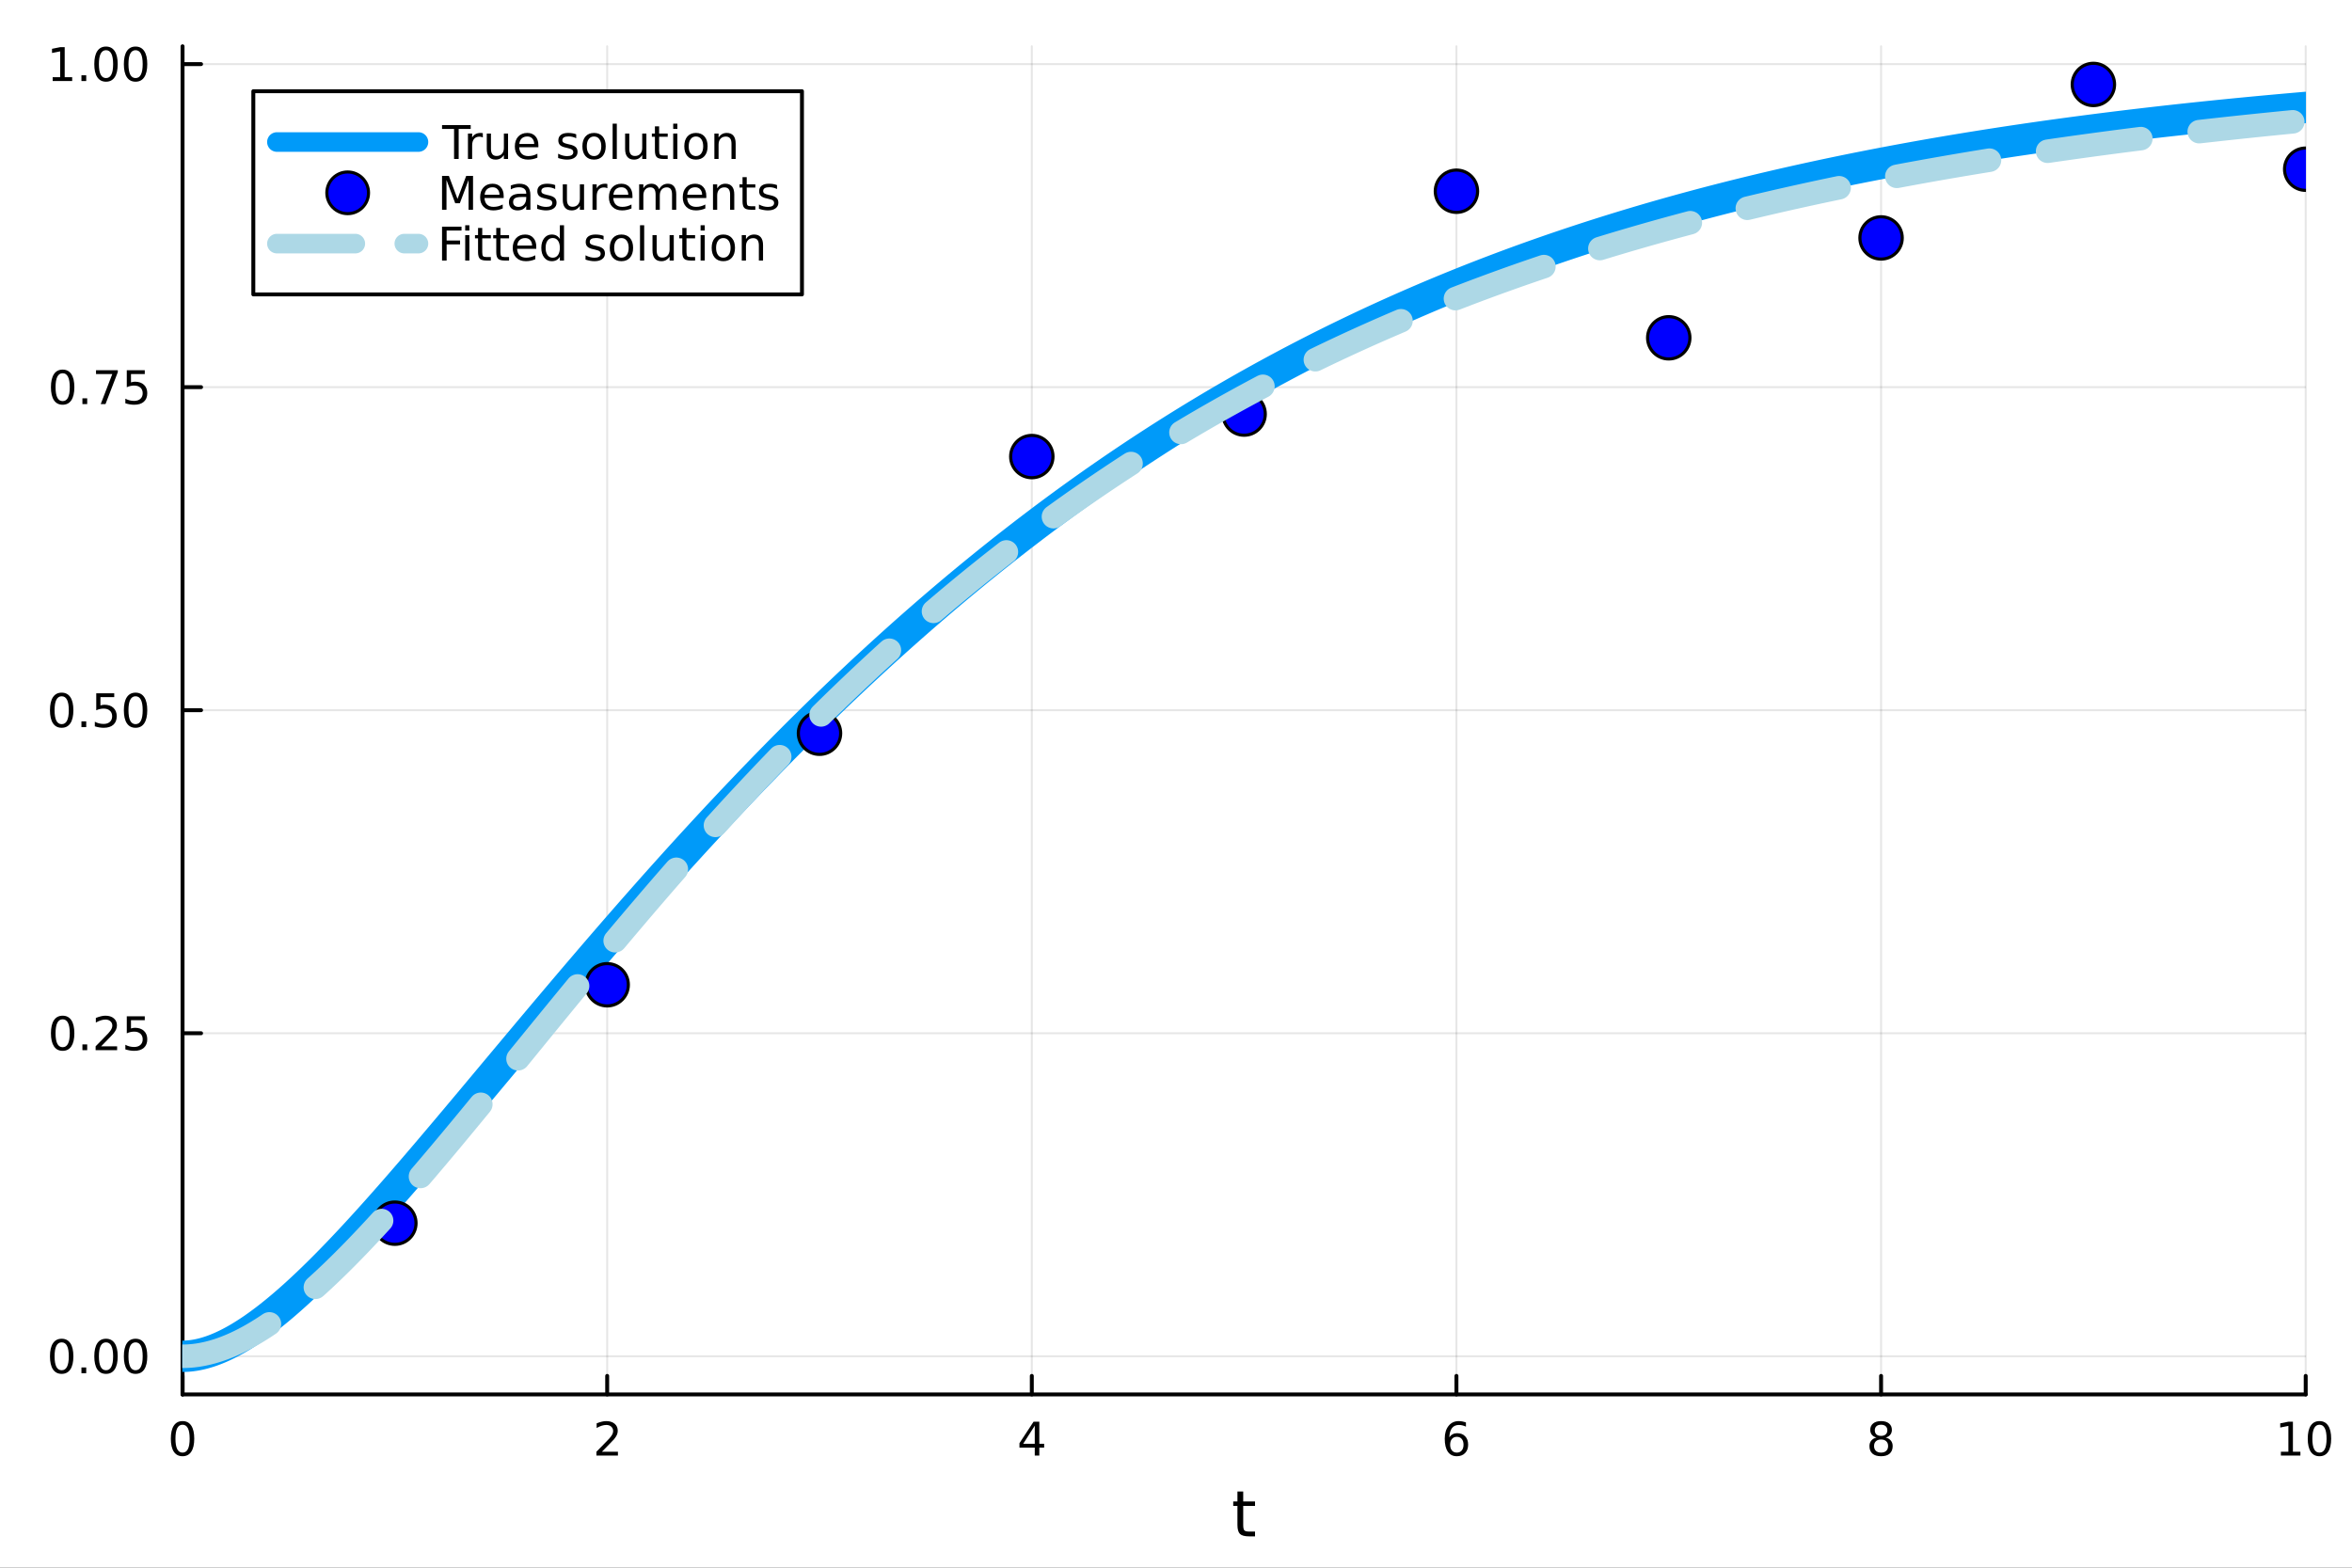 <?xml version="1.0" encoding="utf-8"?>
<svg xmlns="http://www.w3.org/2000/svg" xmlns:xlink="http://www.w3.org/1999/xlink" width="600" height="400" viewBox="0 0 2400 1600">
<rect x="0" y="0" width="2400" height="1600" fill="#333333" stroke="none"/>
<defs>
  <clipPath id="clip970">
    <rect x="0" y="0" width="2400" height="1600"/>
  </clipPath>
</defs>
<path clip-path="url(#clip970)" d="M0 1600 L2400 1600 L2400 0 L0 0  Z" fill="#ffffff" fill-rule="evenodd" fill-opacity="1"/>
<defs>
  <clipPath id="clip971">
    <rect x="480" y="0" width="1681" height="1600"/>
  </clipPath>
</defs>
<path clip-path="url(#clip970)" d="M186.274 1423.18 L2352.76 1423.18 L2352.76 47.244 L186.274 47.244  Z" fill="#ffffff" fill-rule="evenodd" fill-opacity="1"/>
<defs>
  <clipPath id="clip972">
    <rect x="186" y="47" width="2167" height="1377"/>
  </clipPath>
</defs>
<polyline clip-path="url(#clip972)" style="stroke:#000000; stroke-linecap:round; stroke-linejoin:round; stroke-width:2; stroke-opacity:0.1; fill:none" points="186.274,1423.18 186.274,47.244 "/>
<polyline clip-path="url(#clip972)" style="stroke:#000000; stroke-linecap:round; stroke-linejoin:round; stroke-width:2; stroke-opacity:0.1; fill:none" points="619.57,1423.18 619.57,47.244 "/>
<polyline clip-path="url(#clip972)" style="stroke:#000000; stroke-linecap:round; stroke-linejoin:round; stroke-width:2; stroke-opacity:0.1; fill:none" points="1052.87,1423.18 1052.87,47.244 "/>
<polyline clip-path="url(#clip972)" style="stroke:#000000; stroke-linecap:round; stroke-linejoin:round; stroke-width:2; stroke-opacity:0.1; fill:none" points="1486.16,1423.18 1486.16,47.244 "/>
<polyline clip-path="url(#clip972)" style="stroke:#000000; stroke-linecap:round; stroke-linejoin:round; stroke-width:2; stroke-opacity:0.1; fill:none" points="1919.46,1423.18 1919.46,47.244 "/>
<polyline clip-path="url(#clip972)" style="stroke:#000000; stroke-linecap:round; stroke-linejoin:round; stroke-width:2; stroke-opacity:0.1; fill:none" points="2352.76,1423.18 2352.76,47.244 "/>
<polyline clip-path="url(#clip970)" style="stroke:#000000; stroke-linecap:round; stroke-linejoin:round; stroke-width:4; stroke-opacity:1; fill:none" points="186.274,1423.18 2352.76,1423.18 "/>
<polyline clip-path="url(#clip970)" style="stroke:#000000; stroke-linecap:round; stroke-linejoin:round; stroke-width:4; stroke-opacity:1; fill:none" points="186.274,1423.18 186.274,1404.28 "/>
<polyline clip-path="url(#clip970)" style="stroke:#000000; stroke-linecap:round; stroke-linejoin:round; stroke-width:4; stroke-opacity:1; fill:none" points="619.57,1423.18 619.57,1404.28 "/>
<polyline clip-path="url(#clip970)" style="stroke:#000000; stroke-linecap:round; stroke-linejoin:round; stroke-width:4; stroke-opacity:1; fill:none" points="1052.87,1423.18 1052.87,1404.28 "/>
<polyline clip-path="url(#clip970)" style="stroke:#000000; stroke-linecap:round; stroke-linejoin:round; stroke-width:4; stroke-opacity:1; fill:none" points="1486.16,1423.18 1486.16,1404.28 "/>
<polyline clip-path="url(#clip970)" style="stroke:#000000; stroke-linecap:round; stroke-linejoin:round; stroke-width:4; stroke-opacity:1; fill:none" points="1919.46,1423.18 1919.46,1404.28 "/>
<polyline clip-path="url(#clip970)" style="stroke:#000000; stroke-linecap:round; stroke-linejoin:round; stroke-width:4; stroke-opacity:1; fill:none" points="2352.76,1423.18 2352.76,1404.28 "/>
<path clip-path="url(#clip970)" d="M186.274 1454.1 Q182.663 1454.1 180.834 1457.66 Q179.029 1461.2 179.029 1468.33 Q179.029 1475.44 180.834 1479.01 Q182.663 1482.55 186.274 1482.55 Q189.908 1482.55 191.714 1479.01 Q193.542 1475.44 193.542 1468.33 Q193.542 1461.2 191.714 1457.66 Q189.908 1454.1 186.274 1454.1 M186.274 1450.39 Q192.084 1450.39 195.14 1455 Q198.218 1459.58 198.218 1468.33 Q198.218 1477.06 195.14 1481.67 Q192.084 1486.25 186.274 1486.25 Q180.464 1486.25 177.385 1481.67 Q174.33 1477.06 174.33 1468.33 Q174.33 1459.58 177.385 1455 Q180.464 1450.39 186.274 1450.39 Z" fill="#000000" fill-rule="nonzero" fill-opacity="1" /><path clip-path="url(#clip970)" d="M614.223 1481.64 L630.543 1481.64 L630.543 1485.58 L608.598 1485.58 L608.598 1481.64 Q611.26 1478.89 615.844 1474.26 Q620.45 1469.61 621.631 1468.27 Q623.876 1465.74 624.756 1464.01 Q625.658 1462.25 625.658 1460.56 Q625.658 1457.8 623.714 1456.07 Q621.793 1454.33 618.691 1454.33 Q616.492 1454.33 614.038 1455.09 Q611.607 1455.86 608.83 1457.41 L608.83 1452.69 Q611.654 1451.55 614.107 1450.97 Q616.561 1450.39 618.598 1450.39 Q623.969 1450.39 627.163 1453.08 Q630.357 1455.77 630.357 1460.26 Q630.357 1462.39 629.547 1464.31 Q628.76 1466.2 626.654 1468.8 Q626.075 1469.47 622.973 1472.69 Q619.871 1475.88 614.223 1481.64 Z" fill="#000000" fill-rule="nonzero" fill-opacity="1" /><path clip-path="url(#clip970)" d="M1055.88 1455.09 L1044.07 1473.54 L1055.88 1473.54 L1055.88 1455.09 M1054.65 1451.02 L1060.53 1451.02 L1060.53 1473.54 L1065.46 1473.54 L1065.46 1477.43 L1060.53 1477.43 L1060.53 1485.58 L1055.88 1485.58 L1055.88 1477.43 L1040.27 1477.43 L1040.27 1472.92 L1054.65 1451.02 Z" fill="#000000" fill-rule="nonzero" fill-opacity="1" /><path clip-path="url(#clip970)" d="M1486.57 1466.44 Q1483.42 1466.44 1481.57 1468.59 Q1479.74 1470.74 1479.74 1474.49 Q1479.74 1478.22 1481.57 1480.39 Q1483.42 1482.55 1486.57 1482.55 Q1489.72 1482.55 1491.55 1480.39 Q1493.4 1478.22 1493.4 1474.49 Q1493.4 1470.74 1491.55 1468.59 Q1489.72 1466.44 1486.57 1466.44 M1495.85 1451.78 L1495.85 1456.04 Q1494.09 1455.21 1492.29 1454.77 Q1490.5 1454.33 1488.74 1454.33 Q1484.11 1454.33 1481.66 1457.45 Q1479.23 1460.58 1478.88 1466.9 Q1480.25 1464.89 1482.31 1463.82 Q1484.37 1462.73 1486.85 1462.73 Q1492.05 1462.73 1495.06 1465.9 Q1498.1 1469.05 1498.1 1474.49 Q1498.1 1479.82 1494.95 1483.03 Q1491.8 1486.25 1486.57 1486.25 Q1480.57 1486.25 1477.4 1481.67 Q1474.23 1477.06 1474.23 1468.33 Q1474.23 1460.14 1478.12 1455.28 Q1482.01 1450.39 1488.56 1450.39 Q1490.32 1450.39 1492.1 1450.74 Q1493.91 1451.09 1495.85 1451.78 Z" fill="#000000" fill-rule="nonzero" fill-opacity="1" /><path clip-path="url(#clip970)" d="M1919.46 1469.17 Q1916.13 1469.17 1914.2 1470.95 Q1912.31 1472.73 1912.31 1475.86 Q1912.31 1478.98 1914.2 1480.77 Q1916.13 1482.55 1919.46 1482.55 Q1922.79 1482.55 1924.71 1480.77 Q1926.64 1478.96 1926.64 1475.86 Q1926.64 1472.73 1924.71 1470.95 Q1922.82 1469.17 1919.46 1469.17 M1914.78 1467.18 Q1911.77 1466.44 1910.08 1464.38 Q1908.42 1462.32 1908.42 1459.35 Q1908.42 1455.21 1911.36 1452.8 Q1914.32 1450.39 1919.46 1450.39 Q1924.62 1450.39 1927.56 1452.8 Q1930.5 1455.21 1930.5 1459.35 Q1930.5 1462.32 1928.81 1464.38 Q1927.14 1466.44 1924.16 1467.18 Q1927.54 1467.96 1929.41 1470.26 Q1931.31 1472.55 1931.31 1475.86 Q1931.31 1480.88 1928.23 1483.57 Q1925.18 1486.25 1919.46 1486.25 Q1913.74 1486.25 1910.66 1483.57 Q1907.61 1480.88 1907.61 1475.86 Q1907.61 1472.55 1909.51 1470.26 Q1911.4 1467.96 1914.78 1467.18 M1913.07 1459.79 Q1913.07 1462.48 1914.74 1463.98 Q1916.43 1465.49 1919.46 1465.49 Q1922.47 1465.49 1924.16 1463.98 Q1925.87 1462.48 1925.87 1459.79 Q1925.87 1457.11 1924.16 1455.6 Q1922.47 1454.1 1919.46 1454.1 Q1916.43 1454.1 1914.74 1455.6 Q1913.07 1457.11 1913.07 1459.79 Z" fill="#000000" fill-rule="nonzero" fill-opacity="1" /><path clip-path="url(#clip970)" d="M2327.44 1481.64 L2335.08 1481.64 L2335.08 1455.28 L2326.77 1456.95 L2326.77 1452.69 L2335.04 1451.02 L2339.71 1451.02 L2339.71 1481.64 L2347.35 1481.64 L2347.35 1485.58 L2327.44 1485.58 L2327.44 1481.64 Z" fill="#000000" fill-rule="nonzero" fill-opacity="1" /><path clip-path="url(#clip970)" d="M2366.8 1454.1 Q2363.18 1454.1 2361.36 1457.66 Q2359.55 1461.2 2359.55 1468.33 Q2359.55 1475.44 2361.36 1479.01 Q2363.18 1482.55 2366.8 1482.55 Q2370.43 1482.55 2372.23 1479.01 Q2374.06 1475.44 2374.06 1468.33 Q2374.06 1461.2 2372.23 1457.66 Q2370.43 1454.1 2366.8 1454.1 M2366.8 1450.39 Q2372.61 1450.39 2375.66 1455 Q2378.74 1459.58 2378.74 1468.33 Q2378.74 1477.06 2375.66 1481.67 Q2372.61 1486.25 2366.8 1486.25 Q2360.99 1486.25 2357.91 1481.67 Q2354.85 1477.06 2354.85 1468.33 Q2354.85 1459.58 2357.91 1455 Q2360.99 1450.39 2366.8 1450.39 Z" fill="#000000" fill-rule="nonzero" fill-opacity="1" /><path clip-path="url(#clip970)" d="M1268.58 1522.27 L1268.58 1532.4 L1280.64 1532.4 L1280.64 1536.95 L1268.58 1536.95 L1268.58 1556.3 Q1268.58 1560.66 1269.75 1561.9 Q1270.96 1563.14 1274.62 1563.14 L1280.64 1563.14 L1280.64 1568.04 L1274.62 1568.04 Q1267.84 1568.04 1265.27 1565.53 Q1262.69 1562.98 1262.69 1556.3 L1262.69 1536.95 L1258.39 1536.95 L1258.39 1532.4 L1262.69 1532.4 L1262.69 1522.27 L1268.58 1522.27 Z" fill="#000000" fill-rule="nonzero" fill-opacity="1" /><polyline clip-path="url(#clip972)" style="stroke:#000000; stroke-linecap:round; stroke-linejoin:round; stroke-width:2; stroke-opacity:0.1; fill:none" points="186.274,1384.24 2352.76,1384.24 "/>
<polyline clip-path="url(#clip972)" style="stroke:#000000; stroke-linecap:round; stroke-linejoin:round; stroke-width:2; stroke-opacity:0.1; fill:none" points="186.274,1054.54 2352.76,1054.54 "/>
<polyline clip-path="url(#clip972)" style="stroke:#000000; stroke-linecap:round; stroke-linejoin:round; stroke-width:2; stroke-opacity:0.1; fill:none" points="186.274,724.834 2352.76,724.834 "/>
<polyline clip-path="url(#clip972)" style="stroke:#000000; stroke-linecap:round; stroke-linejoin:round; stroke-width:2; stroke-opacity:0.1; fill:none" points="186.274,395.132 2352.76,395.132 "/>
<polyline clip-path="url(#clip972)" style="stroke:#000000; stroke-linecap:round; stroke-linejoin:round; stroke-width:2; stroke-opacity:0.1; fill:none" points="186.274,65.43 2352.76,65.43 "/>
<polyline clip-path="url(#clip970)" style="stroke:#000000; stroke-linecap:round; stroke-linejoin:round; stroke-width:4; stroke-opacity:1; fill:none" points="186.274,1423.18 186.274,47.244 "/>
<polyline clip-path="url(#clip970)" style="stroke:#000000; stroke-linecap:round; stroke-linejoin:round; stroke-width:4; stroke-opacity:1; fill:none" points="186.274,1384.24 205.172,1384.24 "/>
<polyline clip-path="url(#clip970)" style="stroke:#000000; stroke-linecap:round; stroke-linejoin:round; stroke-width:4; stroke-opacity:1; fill:none" points="186.274,1054.54 205.172,1054.54 "/>
<polyline clip-path="url(#clip970)" style="stroke:#000000; stroke-linecap:round; stroke-linejoin:round; stroke-width:4; stroke-opacity:1; fill:none" points="186.274,724.834 205.172,724.834 "/>
<polyline clip-path="url(#clip970)" style="stroke:#000000; stroke-linecap:round; stroke-linejoin:round; stroke-width:4; stroke-opacity:1; fill:none" points="186.274,395.132 205.172,395.132 "/>
<polyline clip-path="url(#clip970)" style="stroke:#000000; stroke-linecap:round; stroke-linejoin:round; stroke-width:4; stroke-opacity:1; fill:none" points="186.274,65.43 205.172,65.43 "/>
<path clip-path="url(#clip970)" d="M62.937 1370.04 Q59.325 1370.04 57.497 1373.6 Q55.691 1377.14 55.691 1384.27 Q55.691 1391.38 57.497 1394.94 Q59.325 1398.49 62.937 1398.49 Q66.571 1398.49 68.376 1394.94 Q70.205 1391.38 70.205 1384.27 Q70.205 1377.14 68.376 1373.6 Q66.571 1370.04 62.937 1370.04 M62.937 1366.33 Q68.747 1366.33 71.802 1370.94 Q74.881 1375.52 74.881 1384.27 Q74.881 1393 71.802 1397.61 Q68.747 1402.19 62.937 1402.19 Q57.126 1402.19 54.048 1397.61 Q50.992 1393 50.992 1384.27 Q50.992 1375.52 54.048 1370.94 Q57.126 1366.33 62.937 1366.33 Z" fill="#000000" fill-rule="nonzero" fill-opacity="1" /><path clip-path="url(#clip970)" d="M83.098 1395.64 L87.983 1395.64 L87.983 1401.52 L83.098 1401.52 L83.098 1395.64 Z" fill="#000000" fill-rule="nonzero" fill-opacity="1" /><path clip-path="url(#clip970)" d="M108.168 1370.04 Q104.557 1370.04 102.728 1373.6 Q100.922 1377.14 100.922 1384.27 Q100.922 1391.38 102.728 1394.94 Q104.557 1398.49 108.168 1398.49 Q111.802 1398.49 113.608 1394.94 Q115.436 1391.38 115.436 1384.27 Q115.436 1377.14 113.608 1373.6 Q111.802 1370.04 108.168 1370.04 M108.168 1366.33 Q113.978 1366.33 117.033 1370.94 Q120.112 1375.52 120.112 1384.27 Q120.112 1393 117.033 1397.61 Q113.978 1402.19 108.168 1402.19 Q102.358 1402.19 99.279 1397.61 Q96.223 1393 96.223 1384.27 Q96.223 1375.52 99.279 1370.94 Q102.358 1366.33 108.168 1366.33 Z" fill="#000000" fill-rule="nonzero" fill-opacity="1" /><path clip-path="url(#clip970)" d="M138.33 1370.04 Q134.719 1370.04 132.89 1373.6 Q131.084 1377.14 131.084 1384.27 Q131.084 1391.38 132.89 1394.94 Q134.719 1398.49 138.33 1398.49 Q141.964 1398.49 143.769 1394.94 Q145.598 1391.38 145.598 1384.27 Q145.598 1377.14 143.769 1373.6 Q141.964 1370.04 138.33 1370.04 M138.33 1366.33 Q144.14 1366.33 147.195 1370.94 Q150.274 1375.52 150.274 1384.27 Q150.274 1393 147.195 1397.61 Q144.14 1402.19 138.33 1402.19 Q132.519 1402.19 129.441 1397.61 Q126.385 1393 126.385 1384.27 Q126.385 1375.52 129.441 1370.94 Q132.519 1366.33 138.33 1366.33 Z" fill="#000000" fill-rule="nonzero" fill-opacity="1" /><path clip-path="url(#clip970)" d="M63.932 1040.33 Q60.321 1040.33 58.492 1043.9 Q56.687 1047.44 56.687 1054.57 Q56.687 1061.68 58.492 1065.24 Q60.321 1068.78 63.932 1068.78 Q67.566 1068.78 69.372 1065.24 Q71.2 1061.68 71.2 1054.57 Q71.2 1047.44 69.372 1043.9 Q67.566 1040.33 63.932 1040.33 M63.932 1036.63 Q69.742 1036.63 72.798 1041.24 Q75.876 1045.82 75.876 1054.57 Q75.876 1063.3 72.798 1067.9 Q69.742 1072.49 63.932 1072.49 Q58.122 1072.49 55.043 1067.9 Q51.987 1063.3 51.987 1054.57 Q51.987 1045.82 55.043 1041.24 Q58.122 1036.63 63.932 1036.63 Z" fill="#000000" fill-rule="nonzero" fill-opacity="1" /><path clip-path="url(#clip970)" d="M84.094 1065.94 L88.978 1065.94 L88.978 1071.82 L84.094 1071.82 L84.094 1065.94 Z" fill="#000000" fill-rule="nonzero" fill-opacity="1" /><path clip-path="url(#clip970)" d="M103.191 1067.88 L119.51 1067.88 L119.51 1071.82 L97.566 1071.82 L97.566 1067.88 Q100.228 1065.13 104.811 1060.5 Q109.418 1055.84 110.598 1054.5 Q112.844 1051.98 113.723 1050.24 Q114.626 1048.48 114.626 1046.79 Q114.626 1044.04 112.682 1042.3 Q110.76 1040.57 107.658 1040.57 Q105.459 1040.57 103.006 1041.33 Q100.575 1042.09 97.797 1043.64 L97.797 1038.92 Q100.621 1037.79 103.075 1037.21 Q105.529 1036.63 107.566 1036.63 Q112.936 1036.63 116.131 1039.32 Q119.325 1042 119.325 1046.49 Q119.325 1048.62 118.515 1050.54 Q117.728 1052.44 115.621 1055.03 Q115.043 1055.71 111.941 1058.92 Q108.839 1062.12 103.191 1067.88 Z" fill="#000000" fill-rule="nonzero" fill-opacity="1" /><path clip-path="url(#clip970)" d="M129.371 1037.26 L147.728 1037.26 L147.728 1041.19 L133.654 1041.19 L133.654 1049.66 Q134.672 1049.32 135.691 1049.15 Q136.709 1048.97 137.728 1048.97 Q143.515 1048.97 146.894 1052.14 Q150.274 1055.31 150.274 1060.73 Q150.274 1066.31 146.802 1069.41 Q143.33 1072.49 137.01 1072.49 Q134.834 1072.49 132.566 1072.12 Q130.32 1071.75 127.913 1071.01 L127.913 1066.31 Q129.996 1067.44 132.219 1068 Q134.441 1068.55 136.918 1068.55 Q140.922 1068.55 143.26 1066.45 Q145.598 1064.34 145.598 1060.73 Q145.598 1057.12 143.26 1055.01 Q140.922 1052.9 136.918 1052.9 Q135.043 1052.9 133.168 1053.32 Q131.316 1053.74 129.371 1054.62 L129.371 1037.26 Z" fill="#000000" fill-rule="nonzero" fill-opacity="1" /><path clip-path="url(#clip970)" d="M62.937 710.633 Q59.325 710.633 57.497 714.197 Q55.691 717.739 55.691 724.869 Q55.691 731.975 57.497 735.54 Q59.325 739.081 62.937 739.081 Q66.571 739.081 68.376 735.54 Q70.205 731.975 70.205 724.869 Q70.205 717.739 68.376 714.197 Q66.571 710.633 62.937 710.633 M62.937 706.929 Q68.747 706.929 71.802 711.535 Q74.881 716.119 74.881 724.869 Q74.881 733.595 71.802 738.202 Q68.747 742.785 62.937 742.785 Q57.126 742.785 54.048 738.202 Q50.992 733.595 50.992 724.869 Q50.992 716.119 54.048 711.535 Q57.126 706.929 62.937 706.929 Z" fill="#000000" fill-rule="nonzero" fill-opacity="1" /><path clip-path="url(#clip970)" d="M83.098 736.234 L87.983 736.234 L87.983 742.114 L83.098 742.114 L83.098 736.234 Z" fill="#000000" fill-rule="nonzero" fill-opacity="1" /><path clip-path="url(#clip970)" d="M98.214 707.554 L116.57 707.554 L116.57 711.489 L102.496 711.489 L102.496 719.961 Q103.515 719.614 104.534 719.452 Q105.552 719.267 106.571 719.267 Q112.358 719.267 115.737 722.438 Q119.117 725.609 119.117 731.026 Q119.117 736.605 115.645 739.706 Q112.172 742.785 105.853 742.785 Q103.677 742.785 101.409 742.415 Q99.163 742.044 96.756 741.304 L96.756 736.605 Q98.839 737.739 101.061 738.294 Q103.284 738.85 105.76 738.85 Q109.765 738.85 112.103 736.744 Q114.441 734.637 114.441 731.026 Q114.441 727.415 112.103 725.308 Q109.765 723.202 105.76 723.202 Q103.885 723.202 102.01 723.619 Q100.159 724.035 98.214 724.915 L98.214 707.554 Z" fill="#000000" fill-rule="nonzero" fill-opacity="1" /><path clip-path="url(#clip970)" d="M138.33 710.633 Q134.719 710.633 132.89 714.197 Q131.084 717.739 131.084 724.869 Q131.084 731.975 132.89 735.54 Q134.719 739.081 138.33 739.081 Q141.964 739.081 143.769 735.54 Q145.598 731.975 145.598 724.869 Q145.598 717.739 143.769 714.197 Q141.964 710.633 138.33 710.633 M138.33 706.929 Q144.14 706.929 147.195 711.535 Q150.274 716.119 150.274 724.869 Q150.274 733.595 147.195 738.202 Q144.14 742.785 138.33 742.785 Q132.519 742.785 129.441 738.202 Q126.385 733.595 126.385 724.869 Q126.385 716.119 129.441 711.535 Q132.519 706.929 138.33 706.929 Z" fill="#000000" fill-rule="nonzero" fill-opacity="1" /><path clip-path="url(#clip970)" d="M63.932 380.93 Q60.321 380.93 58.492 384.495 Q56.687 388.037 56.687 395.166 Q56.687 402.273 58.492 405.838 Q60.321 409.379 63.932 409.379 Q67.566 409.379 69.372 405.838 Q71.2 402.273 71.2 395.166 Q71.2 388.037 69.372 384.495 Q67.566 380.93 63.932 380.93 M63.932 377.227 Q69.742 377.227 72.798 381.833 Q75.876 386.416 75.876 395.166 Q75.876 403.893 72.798 408.5 Q69.742 413.083 63.932 413.083 Q58.122 413.083 55.043 408.5 Q51.987 403.893 51.987 395.166 Q51.987 386.416 55.043 381.833 Q58.122 377.227 63.932 377.227 Z" fill="#000000" fill-rule="nonzero" fill-opacity="1" /><path clip-path="url(#clip970)" d="M84.094 406.532 L88.978 406.532 L88.978 412.412 L84.094 412.412 L84.094 406.532 Z" fill="#000000" fill-rule="nonzero" fill-opacity="1" /><path clip-path="url(#clip970)" d="M97.983 377.852 L120.205 377.852 L120.205 379.842 L107.658 412.412 L102.774 412.412 L114.58 381.787 L97.983 381.787 L97.983 377.852 Z" fill="#000000" fill-rule="nonzero" fill-opacity="1" /><path clip-path="url(#clip970)" d="M129.371 377.852 L147.728 377.852 L147.728 381.787 L133.654 381.787 L133.654 390.259 Q134.672 389.912 135.691 389.75 Q136.709 389.565 137.728 389.565 Q143.515 389.565 146.894 392.736 Q150.274 395.907 150.274 401.324 Q150.274 406.902 146.802 410.004 Q143.33 413.083 137.01 413.083 Q134.834 413.083 132.566 412.713 Q130.32 412.342 127.913 411.601 L127.913 406.902 Q129.996 408.037 132.219 408.592 Q134.441 409.148 136.918 409.148 Q140.922 409.148 143.26 407.041 Q145.598 404.935 145.598 401.324 Q145.598 397.713 143.26 395.606 Q140.922 393.5 136.918 393.5 Q135.043 393.5 133.168 393.916 Q131.316 394.333 129.371 395.213 L129.371 377.852 Z" fill="#000000" fill-rule="nonzero" fill-opacity="1" /><path clip-path="url(#clip970)" d="M53.747 78.774 L61.386 78.774 L61.386 52.409 L53.075 54.075 L53.075 49.816 L61.339 48.15 L66.015 48.15 L66.015 78.774 L73.654 78.774 L73.654 82.71 L53.747 82.71 L53.747 78.774 Z" fill="#000000" fill-rule="nonzero" fill-opacity="1" /><path clip-path="url(#clip970)" d="M83.098 76.83 L87.983 76.83 L87.983 82.71 L83.098 82.71 L83.098 76.83 Z" fill="#000000" fill-rule="nonzero" fill-opacity="1" /><path clip-path="url(#clip970)" d="M108.168 51.228 Q104.557 51.228 102.728 54.793 Q100.922 58.335 100.922 65.464 Q100.922 72.571 102.728 76.135 Q104.557 79.677 108.168 79.677 Q111.802 79.677 113.608 76.135 Q115.436 72.571 115.436 65.464 Q115.436 58.335 113.608 54.793 Q111.802 51.228 108.168 51.228 M108.168 47.525 Q113.978 47.525 117.033 52.131 Q120.112 56.714 120.112 65.464 Q120.112 74.191 117.033 78.797 Q113.978 83.381 108.168 83.381 Q102.358 83.381 99.279 78.797 Q96.223 74.191 96.223 65.464 Q96.223 56.714 99.279 52.131 Q102.358 47.525 108.168 47.525 Z" fill="#000000" fill-rule="nonzero" fill-opacity="1" /><path clip-path="url(#clip970)" d="M138.33 51.228 Q134.719 51.228 132.89 54.793 Q131.084 58.335 131.084 65.464 Q131.084 72.571 132.89 76.135 Q134.719 79.677 138.33 79.677 Q141.964 79.677 143.769 76.135 Q145.598 72.571 145.598 65.464 Q145.598 58.335 143.769 54.793 Q141.964 51.228 138.33 51.228 M138.33 47.525 Q144.14 47.525 147.195 52.131 Q150.274 56.714 150.274 65.464 Q150.274 74.191 147.195 78.797 Q144.14 83.381 138.33 83.381 Q132.519 83.381 129.441 78.797 Q126.385 74.191 126.385 65.464 Q126.385 56.714 129.441 52.131 Q132.519 47.525 138.33 47.525 Z" fill="#000000" fill-rule="nonzero" fill-opacity="1" /><polyline clip-path="url(#clip972)" style="stroke:#009af9; stroke-linecap:round; stroke-linejoin:round; stroke-width:32; stroke-opacity:1; fill:none" points="186.274,1384.24 188.443,1384.21 190.611,1384.11 192.78,1383.95 194.949,1383.73 197.117,1383.45 199.286,1383.11 201.455,1382.71 203.623,1382.26 205.792,1381.76 207.961,1381.2 210.129,1380.59 212.298,1379.93 214.466,1379.23 216.635,1378.47 218.804,1377.67 220.972,1376.82 223.141,1375.93 225.31,1375 227.478,1374.02 229.647,1373 231.816,1371.95 233.984,1370.85 236.153,1369.71 238.322,1368.54 240.49,1367.33 242.659,1366.09 244.828,1364.81 246.996,1363.49 249.165,1362.14 251.334,1360.76 253.502,1359.35 255.671,1357.91 257.839,1356.44 260.008,1354.93 262.177,1353.4 264.345,1351.84 266.514,1350.25 268.683,1348.64 270.851,1347 273.02,1345.33 275.189,1343.64 277.357,1341.92 279.526,1340.18 281.695,1338.42 283.863,1336.63 286.032,1334.82 288.201,1332.99 290.369,1331.14 292.538,1329.26 294.707,1327.37 296.875,1325.45 299.044,1323.52 301.212,1321.57 303.381,1319.6 305.55,1317.61 307.718,1315.6 309.887,1313.57 312.056,1311.53 314.224,1309.47 316.393,1307.4 318.562,1305.31 320.73,1303.2 322.899,1301.08 325.068,1298.95 327.236,1296.8 329.405,1294.63 331.574,1292.45 333.742,1290.26 335.911,1288.06 338.08,1285.84 340.248,1283.61 342.417,1281.37 344.585,1279.12 346.754,1276.85 348.923,1274.58 351.091,1272.29 353.26,1269.99 355.429,1267.68 357.597,1265.37 359.766,1263.04 361.935,1260.7 364.103,1258.35 366.272,1255.99 368.441,1253.63 370.609,1251.25 372.778,1248.87 374.947,1246.48 377.115,1244.08 379.284,1241.67 381.453,1239.26 383.621,1236.84 385.79,1234.41 387.959,1231.97 390.127,1229.53 392.296,1227.08 394.464,1224.62 396.633,1222.16 398.802,1219.69 400.97,1217.22 403.139,1214.74 405.308,1212.25 407.476,1209.76 409.645,1207.27 411.814,1204.77 413.982,1202.26 416.151,1199.75 418.32,1197.24 420.488,1194.72 422.657,1192.19 424.826,1189.66 426.994,1187.13 429.163,1184.6 431.332,1182.06 433.5,1179.52 435.669,1176.97 437.837,1174.42 440.006,1171.87 442.175,1169.31 444.343,1166.76 446.512,1164.19 448.681,1161.63 450.849,1159.07 453.018,1156.5 455.187,1153.93 457.355,1151.35 459.524,1148.78 461.693,1146.2 463.861,1143.63 466.03,1141.05 468.199,1138.46 470.367,1135.88 472.536,1133.3 474.705,1130.71 476.873,1128.12 479.042,1125.54 481.21,1122.95 483.379,1120.36 485.548,1117.77 487.716,1115.18 489.885,1112.58 492.054,1109.99 494.222,1107.4 496.391,1104.81 498.56,1102.21 500.728,1099.62 502.897,1097.02 505.066,1094.43 507.234,1091.84 509.403,1089.24 511.572,1086.65 513.74,1084.06 515.909,1081.46 518.078,1078.87 520.246,1076.28 522.415,1073.69 524.583,1071.1 526.752,1068.51 528.921,1065.92 531.089,1063.33 533.258,1060.74 535.427,1058.15 537.595,1055.57 539.764,1052.98 541.933,1050.4 544.101,1047.82 546.27,1045.24 548.439,1042.66 550.607,1040.08 552.776,1037.5 554.945,1034.93 557.113,1032.35 559.282,1029.78 561.451,1027.21 563.619,1024.64 565.788,1022.08 567.956,1019.51 570.125,1016.95 572.294,1014.39 574.462,1011.83 576.631,1009.27 578.8,1006.71 580.968,1004.16 583.137,1001.61 585.306,999.061 587.474,996.515 589.643,993.97 591.812,991.428 593.98,988.889 596.149,986.352 598.318,983.817 600.486,981.284 602.655,978.755 604.824,976.227 606.992,973.703 609.161,971.181 611.33,968.662 613.498,966.145 615.667,963.631 617.835,961.12 620.004,958.612 622.173,956.107 624.341,953.604 626.51,951.105 628.679,948.608 630.847,946.115 633.016,943.624 635.185,941.137 637.353,938.652 639.522,936.171 641.691,933.693 643.859,931.218 646.028,928.747 648.197,926.278 650.365,923.813 652.534,921.351 654.703,918.893 656.871,916.438 659.04,913.986 661.208,911.538 663.377,909.093 665.546,906.651 667.714,904.213 669.883,901.779 672.052,899.348 674.22,896.921 676.389,894.497 678.558,892.077 680.726,889.661 682.895,887.248 685.064,884.839 687.232,882.433 689.401,880.031 691.57,877.633 693.738,875.239 695.907,872.848 698.076,870.461 700.244,868.078 702.413,865.699 704.581,863.324 706.75,860.953 708.919,858.585 711.087,856.221 713.256,853.862 715.425,851.506 717.593,849.154 719.762,846.806 721.931,844.462 724.099,842.122 726.268,839.786 728.437,837.454 730.605,835.126 732.774,832.803 734.943,830.483 737.111,828.167 739.28,825.856 741.449,823.549 743.617,821.245 745.786,818.946 747.954,816.651 750.123,814.361 752.292,812.074 754.46,809.792 756.629,807.514 758.798,805.24 760.966,802.97 763.135,800.705 765.304,798.444 767.472,796.187 769.641,793.935 771.81,791.687 773.978,789.443 776.147,787.204 778.316,784.968 780.484,782.738 782.653,780.511 784.822,778.289 786.99,776.072 789.159,773.858 791.328,771.65 793.496,769.445 795.665,767.245 797.833,765.05 800.002,762.859 802.171,760.672 804.339,758.49 806.508,756.312 808.677,754.139 810.845,751.97 813.014,749.806 815.183,747.646 817.351,745.49 819.52,743.34 821.689,741.193 823.857,739.051 826.026,736.914 828.195,734.781 830.363,732.653 832.532,730.529 834.701,728.41 836.869,726.295 839.038,724.185 841.206,722.08 843.375,719.979 845.544,717.882 847.712,715.79 849.881,713.703 852.05,711.62 854.218,709.542 856.387,707.468 858.556,705.399 860.724,703.335 862.893,701.275 865.062,699.22 867.23,697.169 869.399,695.123 871.568,693.082 873.736,691.045 875.905,689.013 878.074,686.985 880.242,684.962 882.411,682.944 884.579,680.93 886.748,678.921 888.917,676.917 891.085,674.917 893.254,672.922 895.423,670.931 897.591,668.945 899.76,666.964 901.929,664.988 904.097,663.016 906.266,661.048 908.435,659.086 910.603,657.128 912.772,655.175 914.941,653.226 917.109,651.282 919.278,649.343 921.447,647.408 923.615,645.478 925.784,643.553 927.952,641.632 930.121,639.717 932.29,637.805 934.458,635.899 936.627,633.997 938.796,632.1 940.964,630.207 943.133,628.319 945.302,626.436 947.47,624.558 949.639,622.684 951.808,620.815 953.976,618.951 956.145,617.091 958.314,615.236 960.482,613.385 962.651,611.539 964.82,609.698 966.988,607.862 969.157,606.03 971.326,604.203 973.494,602.38 975.663,600.562 977.831,598.749 980,596.941 982.169,595.137 984.337,593.337 986.506,591.543 988.675,589.752 990.843,587.967 993.012,586.186 995.181,584.41 997.349,582.638 999.518,580.871 1001.69,579.109 1003.86,577.351 1006.02,575.598 1008.19,573.85 1010.36,572.106 1012.53,570.366 1014.7,568.632 1016.87,566.902 1019.04,565.176 1021.2,563.455 1023.37,561.739 1025.54,560.027 1027.71,558.32 1029.88,556.617 1032.05,554.919 1034.22,553.225 1036.39,551.536 1038.55,549.852 1040.72,548.172 1042.89,546.497 1045.06,544.826 1047.23,543.16 1049.4,541.498 1051.57,539.841 1053.73,538.188 1055.9,536.54 1058.07,534.897 1060.24,533.258 1062.41,531.623 1064.58,529.993 1066.75,528.368 1068.91,526.747 1071.08,525.13 1073.25,523.518 1075.42,521.911 1077.59,520.308 1079.76,518.71 1081.93,517.116 1084.1,515.526 1086.26,513.941 1088.43,512.361 1090.6,510.785 1092.77,509.213 1094.94,507.646 1097.11,506.083 1099.28,504.525 1101.44,502.971 1103.61,501.422 1105.78,499.877 1107.95,498.336 1110.12,496.8 1112.29,495.269 1114.46,493.742 1116.63,492.219 1118.79,490.701 1120.96,489.187 1123.13,487.677 1125.3,486.172 1127.47,484.671 1129.64,483.175 1131.81,481.683 1133.97,480.195 1136.14,478.712 1138.31,477.233 1140.48,475.758 1142.65,474.288 1144.82,472.822 1146.99,471.36 1149.15,469.902 1151.32,468.449 1153.49,467.001 1155.66,465.556 1157.83,464.116 1160,462.68 1162.17,461.248 1164.34,459.821 1166.5,458.397 1168.67,456.978 1170.84,455.564 1173.01,454.153 1175.18,452.747 1177.35,451.345 1179.52,449.947 1181.68,448.553 1183.85,447.164 1186.02,445.779 1188.19,444.398 1190.36,443.021 1192.53,441.648 1194.7,440.279 1196.87,438.915 1199.03,437.555 1201.2,436.199 1203.37,434.847 1205.54,433.499 1207.71,432.155 1209.88,430.815 1212.05,429.48 1214.21,428.148 1216.38,426.821 1218.55,425.497 1220.72,424.178 1222.89,422.863 1225.06,421.552 1227.23,420.245 1229.39,418.942 1231.56,417.643 1233.73,416.348 1235.9,415.057 1238.07,413.77 1240.24,412.487 1242.41,411.209 1244.58,409.934 1246.74,408.663 1248.91,407.396 1251.08,406.133 1253.25,404.874 1255.42,403.619 1257.59,402.368 1259.76,401.121 1261.92,399.878 1264.09,398.639 1266.26,397.404 1268.43,396.172 1270.6,394.945 1272.77,393.721 1274.94,392.502 1277.11,391.286 1279.27,390.074 1281.44,388.866 1283.61,387.662 1285.78,386.462 1287.95,385.266 1290.12,384.073 1292.29,382.885 1294.45,381.7 1296.62,380.519 1298.79,379.342 1300.96,378.169 1303.13,376.999 1305.3,375.834 1307.47,374.672 1309.63,373.514 1311.8,372.359 1313.97,371.209 1316.14,370.062 1318.31,368.919 1320.48,367.78 1322.65,366.644 1324.82,365.512 1326.98,364.384 1329.15,363.259 1331.32,362.139 1333.49,361.022 1335.66,359.908 1337.83,358.798 1340,357.692 1342.16,356.59 1344.33,355.491 1346.5,354.396 1348.67,353.304 1350.84,352.216 1353.01,351.132 1355.18,350.051 1357.35,348.974 1359.51,347.9 1361.68,346.83 1363.85,345.764 1366.02,344.701 1368.19,343.641 1370.36,342.585 1372.53,341.533 1374.69,340.484 1376.86,339.439 1379.03,338.397 1381.2,337.359 1383.37,336.324 1385.54,335.292 1387.71,334.265 1389.88,333.24 1392.04,332.219 1394.21,331.201 1396.38,330.187 1398.55,329.177 1400.72,328.169 1402.89,327.165 1405.06,326.165 1407.22,325.168 1409.39,324.174 1411.56,323.184 1413.73,322.197 1415.9,321.213 1418.07,320.233 1420.24,319.256 1422.4,318.282 1424.57,317.312 1426.74,316.345 1428.91,315.381 1431.08,314.421 1433.25,313.463 1435.42,312.51 1437.59,311.559 1439.75,310.612 1441.92,309.668 1444.09,308.727 1446.26,307.79 1448.43,306.855 1450.6,305.924 1452.77,304.996 1454.93,304.072 1457.1,303.15 1459.27,302.232 1461.44,301.317 1463.61,300.405 1465.78,299.497 1467.95,298.591 1470.12,297.689 1472.28,296.789 1474.45,295.893 1476.62,295 1478.79,294.111 1480.96,293.224 1483.13,292.34 1485.3,291.46 1487.46,290.583 1489.63,289.708 1491.8,288.837 1493.97,287.969 1496.14,287.104 1498.31,286.242 1500.48,285.383 1502.64,284.527 1504.81,283.674 1506.98,282.825 1509.15,281.978 1511.32,281.134 1513.49,280.293 1515.66,279.455 1517.83,278.621 1519.99,277.789 1522.16,276.96 1524.33,276.134 1526.5,275.311 1528.67,274.491 1530.84,273.674 1533.01,272.859 1535.17,272.048 1537.34,271.24 1539.51,270.434 1541.68,269.632 1543.85,268.832 1546.02,268.035 1548.19,267.241 1550.36,266.45 1552.52,265.661 1554.69,264.876 1556.86,264.093 1559.03,263.313 1561.2,262.536 1563.37,261.762 1565.54,260.99 1567.7,260.221 1569.87,259.455 1572.04,258.692 1574.21,257.932 1576.38,257.174 1578.55,256.419 1580.72,255.667 1582.88,254.917 1585.05,254.17 1587.22,253.426 1589.39,252.685 1591.56,251.946 1593.73,251.21 1595.9,250.476 1598.07,249.746 1600.23,249.018 1602.4,248.292 1604.57,247.569 1606.74,246.849 1608.91,246.132 1611.08,245.417 1613.25,244.704 1615.41,243.995 1617.58,243.288 1619.75,242.583 1621.92,241.881 1624.09,241.182 1626.26,240.485 1628.43,239.791 1630.6,239.099 1632.76,238.41 1634.93,237.723 1637.1,237.039 1639.27,236.357 1641.44,235.678 1643.61,235.002 1645.78,234.327 1647.94,233.656 1650.11,232.987 1652.28,232.32 1654.45,231.656 1656.62,230.994 1658.79,230.335 1660.96,229.678 1663.13,229.023 1665.29,228.371 1667.46,227.722 1669.63,227.075 1671.8,226.43 1673.97,225.787 1676.14,225.147 1678.31,224.51 1680.47,223.875 1682.64,223.242 1684.81,222.611 1686.98,221.983 1689.15,221.357 1691.32,220.734 1693.49,220.113 1695.65,219.494 1697.82,218.878 1699.99,218.264 1702.16,217.652 1704.33,217.042 1706.5,216.435 1708.67,215.83 1710.84,215.227 1713,214.627 1715.17,214.029 1717.34,213.433 1719.51,212.839 1721.68,212.248 1723.85,211.659 1726.02,211.072 1728.18,210.487 1730.35,209.905 1732.52,209.325 1734.69,208.747 1736.86,208.171 1739.03,207.597 1741.2,207.026 1743.37,206.456 1745.53,205.889 1747.7,205.324 1749.87,204.761 1752.04,204.2 1754.21,203.642 1756.38,203.085 1758.55,202.531 1760.71,201.978 1762.88,201.428 1765.05,200.88 1767.22,200.334 1769.39,199.79 1771.56,199.248 1773.73,198.709 1775.89,198.171 1778.06,197.635 1780.23,197.101 1782.4,196.57 1784.57,196.04 1786.74,195.513 1788.91,194.987 1791.08,194.463 1793.24,193.942 1795.41,193.422 1797.58,192.905 1799.75,192.389 1801.92,191.876 1804.09,191.364 1806.26,190.854 1808.42,190.346 1810.59,189.841 1812.76,189.337 1814.93,188.835 1817.1,188.335 1819.27,187.837 1821.44,187.341 1823.61,186.846 1825.77,186.354 1827.94,185.863 1830.11,185.375 1832.28,184.888 1834.45,184.403 1836.62,183.92 1838.79,183.439 1840.95,182.96 1843.12,182.483 1845.29,182.007 1847.46,181.533 1849.63,181.061 1851.8,180.591 1853.97,180.123 1856.13,179.657 1858.3,179.192 1860.47,178.729 1862.64,178.268 1864.81,177.809 1866.98,177.351 1869.15,176.896 1871.32,176.442 1873.48,175.989 1875.65,175.539 1877.82,175.09 1879.99,174.643 1882.16,174.198 1884.33,173.755 1886.5,173.313 1888.66,172.873 1890.83,172.435 1893,171.998 1895.17,171.563 1897.34,171.13 1899.51,170.698 1901.68,170.269 1903.85,169.841 1906.01,169.414 1908.18,168.989 1910.35,168.566 1912.52,168.145 1914.69,167.725 1916.86,167.307 1919.03,166.89 1921.19,166.475 1923.36,166.062 1925.53,165.65 1927.7,165.24 1929.87,164.832 1932.04,164.425 1934.21,164.02 1936.37,163.617 1938.54,163.215 1940.71,162.814 1942.88,162.415 1945.05,162.018 1947.22,161.622 1949.39,161.228 1951.56,160.836 1953.72,160.445 1955.89,160.055 1958.06,159.667 1960.23,159.281 1962.4,158.896 1964.57,158.513 1966.74,158.131 1968.9,157.751 1971.07,157.372 1973.24,156.994 1975.41,156.619 1977.58,156.244 1979.75,155.871 1981.92,155.5 1984.09,155.13 1986.25,154.762 1988.42,154.395 1990.59,154.029 1992.76,153.665 1994.93,153.302 1997.1,152.941 1999.27,152.581 2001.43,152.223 2003.6,151.866 2005.77,151.51 2007.94,151.156 2010.11,150.804 2012.28,150.452 2014.45,150.102 2016.62,149.754 2018.78,149.407 2020.95,149.061 2023.12,148.717 2025.29,148.374 2027.46,148.032 2029.63,147.692 2031.8,147.353 2033.96,147.015 2036.13,146.679 2038.3,146.344 2040.47,146.01 2042.64,145.678 2044.81,145.347 2046.98,145.018 2049.14,144.689 2051.31,144.362 2053.48,144.037 2055.65,143.712 2057.82,143.389 2059.99,143.067 2062.16,142.747 2064.33,142.428 2066.49,142.11 2068.66,141.793 2070.83,141.478 2073,141.163 2075.17,140.851 2077.34,140.539 2079.51,140.228 2081.67,139.919 2083.84,139.611 2086.01,139.305 2088.18,138.999 2090.35,138.695 2092.52,138.392 2094.69,138.09 2096.86,137.79 2099.02,137.49 2101.19,137.192 2103.36,136.895 2105.53,136.599 2107.7,136.305 2109.87,136.011 2112.04,135.719 2114.2,135.428 2116.37,135.138 2118.54,134.849 2120.71,134.562 2122.88,134.275 2125.05,133.99 2127.22,133.706 2129.38,133.423 2131.55,133.141 2133.72,132.86 2135.89,132.581 2138.06,132.302 2140.23,132.025 2142.4,131.749 2144.57,131.474 2146.73,131.2 2148.9,130.927 2151.07,130.655 2153.24,130.384 2155.41,130.115 2157.58,129.846 2159.75,129.579 2161.91,129.313 2164.08,129.048 2166.25,128.783 2168.42,128.52 2170.59,128.258 2172.76,127.998 2174.93,127.738 2177.1,127.479 2179.26,127.221 2181.43,126.964 2183.6,126.709 2185.77,126.454 2187.94,126.201 2190.11,125.948 2192.28,125.696 2194.44,125.446 2196.61,125.196 2198.78,124.948 2200.95,124.7 2203.12,124.454 2205.29,124.208 2207.46,123.964 2209.62,123.72 2211.79,123.478 2213.96,123.236 2216.13,122.996 2218.3,122.756 2220.47,122.518 2222.64,122.28 2224.81,122.044 2226.97,121.808 2229.14,121.573 2231.31,121.339 2233.48,121.107 2235.65,120.875 2237.82,120.644 2239.99,120.414 2242.15,120.185 2244.32,119.957 2246.49,119.729 2248.66,119.503 2250.83,119.278 2253,119.053 2255.17,118.83 2257.34,118.607 2259.5,118.386 2261.67,118.165 2263.84,117.945 2266.01,117.726 2268.18,117.508 2270.35,117.291 2272.52,117.075 2274.68,116.859 2276.85,116.645 2279.02,116.431 2281.19,116.218 2283.36,116.006 2285.53,115.795 2287.7,115.585 2289.87,115.376 2292.03,115.167 2294.2,114.96 2296.37,114.753 2298.54,114.547 2300.71,114.342 2302.88,114.137 2305.05,113.934 2307.21,113.731 2309.38,113.53 2311.55,113.329 2313.72,113.129 2315.89,112.929 2318.06,112.731 2320.23,112.533 2322.39,112.337 2324.56,112.141 2326.73,111.945 2328.9,111.751 2331.07,111.557 2333.24,111.364 2335.41,111.172 2337.58,110.981 2339.74,110.791 2341.91,110.601 2344.08,110.412 2346.25,110.224 2348.42,110.037 2350.59,109.85 2352.76,109.664 "/>
<circle clip-path="url(#clip972)" cx="402.922" cy="1248.39" r="21.6" fill="#0000ff" fill-rule="evenodd" fill-opacity="1" stroke="#000000" stroke-opacity="1" stroke-width="3.2"/>
<circle clip-path="url(#clip972)" cx="619.57" cy="1005.06" r="21.6" fill="#0000ff" fill-rule="evenodd" fill-opacity="1" stroke="#000000" stroke-opacity="1" stroke-width="3.2"/>
<circle clip-path="url(#clip972)" cx="836.219" cy="748.349" r="21.6" fill="#0000ff" fill-rule="evenodd" fill-opacity="1" stroke="#000000" stroke-opacity="1" stroke-width="3.2"/>
<circle clip-path="url(#clip972)" cx="1052.87" cy="465.978" r="21.6" fill="#0000ff" fill-rule="evenodd" fill-opacity="1" stroke="#000000" stroke-opacity="1" stroke-width="3.2"/>
<circle clip-path="url(#clip972)" cx="1269.51" cy="422.6" r="21.6" fill="#0000ff" fill-rule="evenodd" fill-opacity="1" stroke="#000000" stroke-opacity="1" stroke-width="3.2"/>
<circle clip-path="url(#clip972)" cx="1486.16" cy="195.164" r="21.6" fill="#0000ff" fill-rule="evenodd" fill-opacity="1" stroke="#000000" stroke-opacity="1" stroke-width="3.2"/>
<circle clip-path="url(#clip972)" cx="1702.81" cy="344.764" r="21.6" fill="#0000ff" fill-rule="evenodd" fill-opacity="1" stroke="#000000" stroke-opacity="1" stroke-width="3.2"/>
<circle clip-path="url(#clip972)" cx="1919.46" cy="242.828" r="21.6" fill="#0000ff" fill-rule="evenodd" fill-opacity="1" stroke="#000000" stroke-opacity="1" stroke-width="3.2"/>
<circle clip-path="url(#clip972)" cx="2136.11" cy="86.186" r="21.6" fill="#0000ff" fill-rule="evenodd" fill-opacity="1" stroke="#000000" stroke-opacity="1" stroke-width="3.2"/>
<circle clip-path="url(#clip972)" cx="2352.76" cy="172.687" r="21.6" fill="#0000ff" fill-rule="evenodd" fill-opacity="1" stroke="#000000" stroke-opacity="1" stroke-width="3.2"/>
<polyline clip-path="url(#clip972)" style="stroke:#add8e6; stroke-linecap:round; stroke-linejoin:round; stroke-width:24; stroke-opacity:1; fill:none" stroke-dasharray="96, 60" points="186.274,1384.24 188.443,1384.21 190.611,1384.14 192.78,1384.03 194.949,1383.86 197.117,1383.66 199.286,1383.41 201.455,1383.11 203.623,1382.77 205.792,1382.39 207.961,1381.97 210.129,1381.5 212.298,1381 214.466,1380.45 216.635,1379.87 218.804,1379.24 220.972,1378.58 223.141,1377.88 225.31,1377.14 227.478,1376.36 229.647,1375.55 231.816,1374.71 233.984,1373.82 236.153,1372.91 238.322,1371.95 240.49,1370.97 242.659,1369.95 244.828,1368.9 246.996,1367.81 249.165,1366.7 251.334,1365.55 253.502,1364.37 255.671,1363.16 257.839,1361.92 260.008,1360.66 262.177,1359.36 264.345,1358.03 266.514,1356.68 268.683,1355.3 270.851,1353.89 273.02,1352.45 275.189,1350.99 277.357,1349.5 279.526,1347.98 281.695,1346.44 283.863,1344.88 286.032,1343.29 288.201,1341.68 290.369,1340.04 292.538,1338.38 294.707,1336.69 296.875,1334.99 299.044,1333.26 301.212,1331.51 303.381,1329.74 305.55,1327.95 307.718,1326.13 309.887,1324.3 312.056,1322.44 314.224,1320.57 316.393,1318.68 318.562,1316.76 320.73,1314.83 322.899,1312.88 325.068,1310.92 327.236,1308.93 329.405,1306.93 331.574,1304.91 333.742,1302.87 335.911,1300.82 338.08,1298.75 340.248,1296.66 342.417,1294.56 344.585,1292.44 346.754,1290.31 348.923,1288.16 351.091,1286 353.26,1283.83 355.429,1281.64 357.597,1279.43 359.766,1277.22 361.935,1274.99 364.103,1272.75 366.272,1270.49 368.441,1268.22 370.609,1265.94 372.778,1263.65 374.947,1261.35 377.115,1259.03 379.284,1256.7 381.453,1254.37 383.621,1252.02 385.79,1249.66 387.959,1247.29 390.127,1244.91 392.296,1242.52 394.464,1240.12 396.633,1237.72 398.802,1235.3 400.97,1232.87 403.139,1230.44 405.308,1227.99 407.476,1225.54 409.645,1223.08 411.814,1220.61 413.982,1218.14 416.151,1215.66 418.32,1213.17 420.488,1210.67 422.657,1208.16 424.826,1205.65 426.994,1203.13 429.163,1200.61 431.332,1198.08 433.5,1195.54 435.669,1193 437.837,1190.45 440.006,1187.89 442.175,1185.33 444.343,1182.77 446.512,1180.2 448.681,1177.62 450.849,1175.04 453.018,1172.46 455.187,1169.87 457.355,1167.28 459.524,1164.68 461.693,1162.08 463.861,1159.47 466.03,1156.86 468.199,1154.25 470.367,1151.64 472.536,1149.02 474.705,1146.39 476.873,1143.77 479.042,1141.14 481.21,1138.51 483.379,1135.88 485.548,1133.24 487.716,1130.6 489.885,1127.96 492.054,1125.32 494.222,1122.67 496.391,1120.03 498.56,1117.38 500.728,1114.73 502.897,1112.08 505.066,1109.43 507.234,1106.77 509.403,1104.12 511.572,1101.46 513.74,1098.8 515.909,1096.14 518.078,1093.49 520.246,1090.83 522.415,1088.17 524.583,1085.5 526.752,1082.84 528.921,1080.18 531.089,1077.52 533.258,1074.86 535.427,1072.2 537.595,1069.54 539.764,1066.88 541.933,1064.22 544.101,1061.56 546.27,1058.9 548.439,1056.24 550.607,1053.58 552.776,1050.92 554.945,1048.27 557.113,1045.61 559.282,1042.96 561.451,1040.3 563.619,1037.65 565.788,1035 567.956,1032.35 570.125,1029.7 572.294,1027.06 574.462,1024.41 576.631,1021.77 578.8,1019.13 580.968,1016.49 583.137,1013.85 585.306,1011.21 587.474,1008.58 589.643,1005.95 591.812,1003.32 593.98,1000.69 596.149,998.063 598.318,995.44 600.486,992.82 602.655,990.202 604.824,987.586 606.992,984.973 609.161,982.362 611.33,979.754 613.498,977.149 615.667,974.547 617.835,971.947 620.004,969.35 622.173,966.757 624.341,964.166 626.51,961.578 628.679,958.993 630.847,956.412 633.016,953.834 635.185,951.259 637.353,948.687 639.522,946.118 641.691,943.553 643.859,940.992 646.028,938.434 648.197,935.879 650.365,933.328 652.534,930.781 654.703,928.237 656.871,925.697 659.04,923.16 661.208,920.628 663.377,918.099 665.546,915.574 667.714,913.053 669.883,910.536 672.052,908.023 674.22,905.514 676.389,903.009 678.558,900.508 680.726,898.011 682.895,895.519 685.064,893.03 687.232,890.546 689.401,888.066 691.57,885.59 693.738,883.119 695.907,880.652 698.076,878.189 700.244,875.731 702.413,873.277 704.581,870.827 706.75,868.383 708.919,865.942 711.087,863.506 713.256,861.075 715.425,858.648 717.593,856.226 719.762,853.808 721.931,851.395 724.099,848.987 726.268,846.583 728.437,844.185 730.605,841.79 732.774,839.401 734.943,837.016 737.111,834.636 739.28,832.261 741.449,829.891 743.617,827.525 745.786,825.165 747.954,822.809 750.123,820.458 752.292,818.112 754.46,815.771 756.629,813.435 758.798,811.104 760.966,808.778 763.135,806.457 765.304,804.141 767.472,801.829 769.641,799.523 771.81,797.222 773.978,794.926 776.147,792.635 778.316,790.349 780.484,788.069 782.653,785.793 784.822,783.522 786.99,781.257 789.159,778.997 791.328,776.742 793.496,774.492 795.665,772.247 797.833,770.008 800.002,767.774 802.171,765.544 804.339,763.321 806.508,761.102 808.677,758.889 810.845,756.681 813.014,754.478 815.183,752.28 817.351,750.088 819.52,747.901 821.689,745.719 823.857,743.543 826.026,741.372 828.195,739.206 830.363,737.045 832.532,734.89 834.701,732.741 836.869,730.596 839.038,728.457 841.206,726.323 843.375,724.195 845.544,722.072 847.712,719.954 849.881,717.842 852.05,715.735 854.218,713.633 856.387,711.537 858.556,709.446 860.724,707.36 862.893,705.28 865.062,703.205 867.23,701.136 869.399,699.071 871.568,697.013 873.736,694.959 875.905,692.911 878.074,690.868 880.242,688.831 882.411,686.799 884.579,684.772 886.748,682.751 888.917,680.735 891.085,678.724 893.254,676.719 895.423,674.719 897.591,672.724 899.76,670.735 901.929,668.751 904.097,666.772 906.266,664.799 908.435,662.831 910.603,660.869 912.772,658.911 914.941,656.959 917.109,655.013 919.278,653.071 921.447,651.135 923.615,649.205 925.784,647.279 927.952,645.359 930.121,643.444 932.29,641.535 934.458,639.631 936.627,637.732 938.796,635.838 940.964,633.95 943.133,632.067 945.302,630.189 947.47,628.317 949.639,626.45 951.808,624.588 953.976,622.731 956.145,620.88 958.314,619.033 960.482,617.193 962.651,615.357 964.82,613.527 966.988,611.701 969.157,609.881 971.326,608.067 973.494,606.257 975.663,604.453 977.831,602.654 980,600.86 982.169,599.071 984.337,597.288 986.506,595.51 988.675,593.737 990.843,591.969 993.012,590.206 995.181,588.448 997.349,586.696 999.518,584.949 1001.69,583.207 1003.86,581.47 1006.02,579.738 1008.19,578.011 1010.36,576.29 1012.53,574.573 1014.7,572.862 1016.87,571.155 1019.04,569.454 1021.2,567.758 1023.37,566.067 1025.54,564.381 1027.71,562.7 1029.88,561.024 1032.05,559.353 1034.22,557.687 1036.39,556.026 1038.55,554.37 1040.72,552.719 1042.89,551.073 1045.06,549.431 1047.23,547.795 1049.4,546.164 1051.57,544.538 1053.73,542.916 1055.9,541.3 1058.07,539.688 1060.24,538.082 1062.41,536.48 1064.58,534.883 1066.75,533.291 1068.91,531.704 1071.08,530.122 1073.25,528.544 1075.42,526.971 1077.59,525.404 1079.76,523.841 1081.93,522.282 1084.1,520.729 1086.26,519.18 1088.43,517.636 1090.6,516.097 1092.77,514.563 1094.94,513.033 1097.11,511.508 1099.28,509.988 1101.44,508.472 1103.61,506.962 1105.78,505.456 1107.95,503.954 1110.12,502.457 1112.29,500.965 1114.46,499.478 1116.63,497.995 1118.79,496.517 1120.96,495.043 1123.13,493.574 1125.3,492.11 1127.47,490.65 1129.64,489.195 1131.81,487.744 1133.97,486.298 1136.14,484.857 1138.31,483.42 1140.48,481.988 1142.65,480.56 1144.82,479.137 1146.99,477.718 1149.15,476.303 1151.32,474.894 1153.49,473.488 1155.66,472.087 1157.83,470.691 1160,469.299 1162.17,467.911 1164.34,466.528 1166.5,465.149 1168.67,463.775 1170.84,462.405 1173.01,461.04 1175.18,459.678 1177.35,458.322 1179.52,456.969 1181.68,455.621 1183.85,454.277 1186.02,452.938 1188.19,451.603 1190.36,450.272 1192.53,448.946 1194.7,447.624 1196.87,446.306 1199.03,444.992 1201.2,443.683 1203.37,442.378 1205.54,441.077 1207.71,439.78 1209.88,438.487 1212.05,437.199 1214.21,435.915 1216.38,434.635 1218.55,433.359 1220.72,432.088 1222.89,430.82 1225.06,429.557 1227.23,428.297 1229.39,427.042 1231.56,425.791 1233.73,424.544 1235.9,423.301 1238.07,422.062 1240.24,420.827 1242.41,419.597 1244.58,418.37 1246.74,417.147 1248.91,415.928 1251.08,414.714 1253.25,413.503 1255.42,412.296 1257.59,411.093 1259.76,409.894 1261.92,408.699 1264.09,407.508 1266.26,406.321 1268.43,405.138 1270.6,403.958 1272.77,402.783 1274.94,401.611 1277.11,400.443 1279.27,399.279 1281.44,398.119 1283.61,396.963 1285.78,395.81 1287.95,394.662 1290.12,393.517 1292.29,392.376 1294.45,391.238 1296.62,390.105 1298.79,388.975 1300.96,387.849 1303.13,386.727 1305.3,385.608 1307.47,384.493 1309.63,383.382 1311.8,382.274 1313.97,381.17 1316.14,380.07 1318.31,378.974 1320.48,377.881 1322.65,376.791 1324.82,375.706 1326.98,374.624 1329.15,373.545 1331.32,372.471 1333.49,371.399 1335.66,370.332 1337.83,369.268 1340,368.207 1342.16,367.15 1344.33,366.096 1346.5,365.047 1348.67,364 1350.84,362.957 1353.01,361.918 1355.18,360.882 1357.35,359.849 1359.51,358.82 1361.68,357.795 1363.85,356.773 1366.02,355.754 1368.19,354.739 1370.36,353.727 1372.53,352.718 1374.69,351.713 1376.86,350.712 1379.03,349.713 1381.2,348.718 1383.37,347.727 1385.54,346.739 1387.71,345.754 1389.88,344.772 1392.04,343.794 1394.21,342.819 1396.38,341.847 1398.55,340.879 1400.72,339.914 1402.89,338.952 1405.06,337.994 1407.22,337.039 1409.39,336.087 1411.56,335.138 1413.73,334.192 1415.9,333.25 1418.07,332.311 1420.24,331.375 1422.4,330.442 1424.57,329.513 1426.74,328.586 1428.91,327.663 1431.08,326.743 1433.25,325.826 1435.42,324.912 1437.59,324.001 1439.75,323.094 1441.92,322.189 1444.09,321.288 1446.26,320.389 1448.43,319.494 1450.6,318.602 1452.77,317.713 1454.93,316.826 1457.1,315.943 1459.27,315.063 1461.44,314.186 1463.61,313.312 1465.78,312.44 1467.95,311.572 1470.12,310.707 1472.28,309.845 1474.45,308.985 1476.62,308.129 1478.79,307.275 1480.96,306.425 1483.13,305.577 1485.3,304.733 1487.46,303.891 1489.63,303.052 1491.8,302.216 1493.97,301.382 1496.14,300.552 1498.31,299.724 1500.48,298.9 1502.64,298.078 1504.81,297.259 1506.98,296.442 1509.15,295.629 1511.32,294.818 1513.49,294.01 1515.66,293.205 1517.83,292.403 1519.99,291.603 1522.16,290.806 1524.33,290.012 1526.5,289.221 1528.67,288.432 1530.84,287.646 1533.01,286.863 1535.17,286.082 1537.34,285.304 1539.51,284.529 1541.68,283.757 1543.85,282.987 1546.02,282.219 1548.19,281.455 1550.36,280.693 1552.52,279.933 1554.69,279.177 1556.86,278.422 1559.03,277.671 1561.2,276.922 1563.37,276.176 1565.54,275.432 1567.7,274.69 1569.87,273.952 1572.04,273.216 1574.21,272.482 1576.38,271.751 1578.55,271.022 1580.72,270.296 1582.88,269.573 1585.05,268.852 1587.22,268.133 1589.39,267.417 1591.56,266.704 1593.73,265.993 1595.9,265.284 1598.07,264.578 1600.23,263.874 1602.4,263.173 1604.57,262.474 1606.74,261.777 1608.91,261.083 1611.08,260.392 1613.25,259.702 1615.41,259.016 1617.58,258.331 1619.75,257.649 1621.92,256.969 1624.09,256.292 1626.26,255.617 1628.43,254.944 1630.6,254.274 1632.76,253.606 1634.93,252.94 1637.1,252.277 1639.27,251.616 1641.44,250.957 1643.61,250.301 1645.78,249.646 1647.94,248.995 1650.11,248.345 1652.28,247.698 1654.45,247.052 1656.62,246.41 1658.79,245.769 1660.96,245.131 1663.13,244.494 1665.29,243.861 1667.46,243.229 1669.63,242.599 1671.8,241.972 1673.97,241.347 1676.14,240.724 1678.31,240.103 1680.47,239.485 1682.64,238.868 1684.81,238.254 1686.98,237.642 1689.15,237.032 1691.32,236.424 1693.49,235.818 1695.65,235.215 1697.82,234.613 1699.99,234.014 1702.16,233.417 1704.33,232.821 1706.5,232.228 1708.67,231.637 1710.84,231.048 1713,230.461 1715.17,229.876 1717.34,229.294 1719.51,228.713 1721.68,228.134 1723.85,227.557 1726.02,226.983 1728.18,226.41 1730.35,225.839 1732.52,225.27 1734.69,224.704 1736.86,224.139 1739.03,223.576 1741.2,223.015 1743.37,222.457 1745.53,221.9 1747.7,221.345 1749.87,220.792 1752.04,220.241 1754.21,219.692 1756.38,219.144 1758.55,218.599 1760.71,218.056 1762.88,217.514 1765.05,216.975 1767.22,216.437 1769.39,215.901 1771.56,215.367 1773.73,214.835 1775.89,214.305 1778.06,213.777 1780.23,213.25 1782.4,212.726 1784.57,212.203 1786.74,211.682 1788.91,211.163 1791.08,210.645 1793.24,210.13 1795.41,209.616 1797.58,209.104 1799.75,208.594 1801.92,208.086 1804.09,207.579 1806.26,207.075 1808.42,206.572 1810.59,206.071 1812.76,205.571 1814.93,205.073 1817.1,204.577 1819.27,204.083 1821.44,203.591 1823.61,203.1 1825.77,202.611 1827.94,202.124 1830.11,201.638 1832.28,201.154 1834.45,200.672 1836.62,200.192 1838.79,199.713 1840.95,199.236 1843.12,198.76 1845.29,198.286 1847.46,197.814 1849.63,197.344 1851.8,196.875 1853.97,196.408 1856.13,195.942 1858.3,195.478 1860.47,195.016 1862.64,194.556 1864.81,194.097 1866.98,193.639 1869.15,193.183 1871.32,192.729 1873.48,192.277 1875.65,191.826 1877.82,191.376 1879.99,190.929 1882.16,190.482 1884.33,190.038 1886.5,189.594 1888.66,189.153 1890.83,188.713 1893,188.275 1895.17,187.838 1897.34,187.402 1899.51,186.968 1901.68,186.536 1903.85,186.105 1906.01,185.676 1908.18,185.248 1910.35,184.822 1912.52,184.397 1914.69,183.974 1916.86,183.552 1919.03,183.132 1921.19,182.713 1923.36,182.296 1925.53,181.88 1927.7,181.466 1929.87,181.053 1932.04,180.642 1934.21,180.232 1936.37,179.823 1938.54,179.416 1940.71,179.01 1942.88,178.606 1945.05,178.203 1947.22,177.802 1949.39,177.402 1951.56,177.004 1953.72,176.607 1955.89,176.211 1958.06,175.817 1960.23,175.424 1962.4,175.032 1964.57,174.642 1966.74,174.253 1968.9,173.866 1971.07,173.48 1973.24,173.095 1975.41,172.712 1977.58,172.33 1979.75,171.949 1981.92,171.57 1984.09,171.192 1986.25,170.816 1988.42,170.441 1990.59,170.067 1992.76,169.694 1994.93,169.323 1997.1,168.953 1999.27,168.585 2001.43,168.217 2003.6,167.851 2005.77,167.487 2007.94,167.123 2010.11,166.761 2012.28,166.4 2014.45,166.041 2016.62,165.682 2018.78,165.325 2020.95,164.97 2023.12,164.615 2025.29,164.262 2027.46,163.91 2029.63,163.559 2031.8,163.209 2033.96,162.861 2036.13,162.514 2038.3,162.168 2040.47,161.824 2042.64,161.48 2044.81,161.138 2046.98,160.797 2049.14,160.458 2051.31,160.119 2053.48,159.782 2055.65,159.446 2057.82,159.111 2059.99,158.777 2062.16,158.444 2064.33,158.113 2066.49,157.783 2068.66,157.454 2070.83,157.126 2073,156.799 2075.17,156.473 2077.34,156.149 2079.51,155.826 2081.67,155.504 2083.84,155.183 2086.01,154.863 2088.18,154.544 2090.35,154.226 2092.52,153.91 2094.69,153.595 2096.86,153.28 2099.02,152.967 2101.19,152.655 2103.36,152.345 2105.53,152.035 2107.7,151.726 2109.87,151.418 2112.04,151.112 2114.2,150.807 2116.37,150.502 2118.54,150.199 2120.71,149.897 2122.88,149.596 2125.05,149.296 2127.22,148.997 2129.38,148.699 2131.55,148.402 2133.72,148.106 2135.89,147.812 2138.06,147.518 2140.23,147.225 2142.4,146.934 2144.57,146.643 2146.73,146.354 2148.9,146.065 2151.07,145.778 2153.24,145.491 2155.41,145.206 2157.58,144.921 2159.75,144.638 2161.91,144.355 2164.08,144.074 2166.25,143.793 2168.42,143.514 2170.59,143.236 2172.76,142.958 2174.93,142.682 2177.1,142.406 2179.26,142.132 2181.43,141.858 2183.6,141.586 2185.77,141.314 2187.94,141.043 2190.11,140.774 2192.28,140.505 2194.44,140.237 2196.61,139.971 2198.78,139.705 2200.95,139.44 2203.12,139.176 2205.29,138.913 2207.46,138.651 2209.62,138.39 2211.79,138.129 2213.96,137.87 2216.13,137.612 2218.3,137.354 2220.47,137.098 2222.64,136.842 2224.81,136.587 2226.97,136.333 2229.14,136.08 2231.31,135.828 2233.48,135.577 2235.65,135.327 2237.82,135.078 2239.99,134.829 2242.15,134.582 2244.32,134.335 2246.49,134.089 2248.66,133.844 2250.83,133.6 2253,133.357 2255.17,133.114 2257.34,132.873 2259.5,132.632 2261.67,132.392 2263.84,132.154 2266.01,131.915 2268.18,131.678 2270.35,131.442 2272.52,131.206 2274.68,130.972 2276.85,130.738 2279.02,130.505 2281.19,130.272 2283.36,130.041 2285.53,129.81 2287.7,129.581 2289.87,129.352 2292.03,129.124 2294.2,128.896 2296.37,128.67 2298.54,128.444 2300.71,128.219 2302.88,127.995 2305.05,127.772 2307.21,127.549 2309.38,127.328 2311.55,127.107 2313.72,126.887 2315.89,126.667 2318.06,126.449 2320.23,126.231 2322.39,126.014 2324.56,125.798 2326.73,125.582 2328.9,125.368 2331.07,125.154 2333.24,124.94 2335.41,124.728 2337.58,124.516 2339.74,124.305 2341.91,124.095 2344.08,123.886 2346.25,123.677 2348.42,123.469 2350.59,123.262 2352.76,123.056 "/>
<path clip-path="url(#clip970)" d="M258.49 300.469 L818.331 300.469 L818.331 93.109 L258.49 93.109  Z" fill="#ffffff" fill-rule="evenodd" fill-opacity="1"/>
<polyline clip-path="url(#clip970)" style="stroke:#000000; stroke-linecap:round; stroke-linejoin:round; stroke-width:4; stroke-opacity:1; fill:none" points="258.49,300.469 818.331,300.469 818.331,93.109 258.49,93.109 258.49,300.469 "/>
<polyline clip-path="url(#clip970)" style="stroke:#009af9; stroke-linecap:round; stroke-linejoin:round; stroke-width:20; stroke-opacity:1; fill:none" points="282.562,144.949 426.994,144.949 "/>
<path clip-path="url(#clip970)" d="M451.066 127.669 L480.302 127.669 L480.302 131.604 L468.034 131.604 L468.034 162.229 L463.335 162.229 L463.335 131.604 L451.066 131.604 L451.066 127.669 Z" fill="#000000" fill-rule="nonzero" fill-opacity="1" /><path clip-path="url(#clip970)" d="M492.686 140.284 Q491.969 139.868 491.112 139.682 Q490.279 139.474 489.26 139.474 Q485.649 139.474 483.705 141.835 Q481.784 144.173 481.784 148.571 L481.784 162.229 L477.501 162.229 L477.501 136.303 L481.784 136.303 L481.784 140.331 Q483.126 137.969 485.279 136.835 Q487.432 135.678 490.51 135.678 Q490.95 135.678 491.483 135.747 Q492.015 135.794 492.663 135.909 L492.686 140.284 Z" fill="#000000" fill-rule="nonzero" fill-opacity="1" /><path clip-path="url(#clip970)" d="M496.714 151.997 L496.714 136.303 L500.973 136.303 L500.973 151.835 Q500.973 155.516 502.409 157.368 Q503.844 159.196 506.714 159.196 Q510.163 159.196 512.154 156.997 Q514.168 154.798 514.168 151.002 L514.168 136.303 L518.427 136.303 L518.427 162.229 L514.168 162.229 L514.168 158.247 Q512.617 160.608 510.557 161.766 Q508.52 162.9 505.811 162.9 Q501.344 162.9 499.029 160.122 Q496.714 157.344 496.714 151.997 M507.432 135.678 L507.432 135.678 Z" fill="#000000" fill-rule="nonzero" fill-opacity="1" /><path clip-path="url(#clip970)" d="M549.376 148.201 L549.376 150.284 L529.793 150.284 Q530.07 154.682 532.432 156.997 Q534.816 159.289 539.052 159.289 Q541.506 159.289 543.797 158.687 Q546.112 158.085 548.381 156.881 L548.381 160.909 Q546.089 161.881 543.681 162.391 Q541.274 162.9 538.797 162.9 Q532.594 162.9 528.959 159.289 Q525.348 155.678 525.348 149.52 Q525.348 143.155 528.774 139.428 Q532.223 135.678 538.057 135.678 Q543.288 135.678 546.32 139.057 Q549.376 142.414 549.376 148.201 M545.117 146.951 Q545.07 143.456 543.149 141.372 Q541.251 139.289 538.103 139.289 Q534.538 139.289 532.385 141.303 Q530.256 143.317 529.932 146.974 L545.117 146.951 Z" fill="#000000" fill-rule="nonzero" fill-opacity="1" /><path clip-path="url(#clip970)" d="M587.964 137.067 L587.964 141.094 Q586.158 140.169 584.214 139.706 Q582.269 139.243 580.186 139.243 Q577.015 139.243 575.417 140.215 Q573.843 141.187 573.843 143.131 Q573.843 144.613 574.978 145.469 Q576.112 146.303 579.538 147.067 L580.996 147.391 Q585.533 148.363 587.431 150.145 Q589.353 151.905 589.353 155.076 Q589.353 158.687 586.482 160.793 Q583.635 162.9 578.635 162.9 Q576.552 162.9 574.283 162.483 Q572.038 162.09 569.538 161.28 L569.538 156.881 Q571.899 158.108 574.191 158.733 Q576.482 159.335 578.728 159.335 Q581.737 159.335 583.357 158.317 Q584.978 157.275 584.978 155.4 Q584.978 153.664 583.797 152.738 Q582.64 151.812 578.681 150.956 L577.2 150.608 Q573.242 149.775 571.482 148.062 Q569.723 146.326 569.723 143.317 Q569.723 139.659 572.316 137.669 Q574.908 135.678 579.677 135.678 Q582.038 135.678 584.121 136.025 Q586.204 136.372 587.964 137.067 Z" fill="#000000" fill-rule="nonzero" fill-opacity="1" /><path clip-path="url(#clip970)" d="M606.181 139.289 Q602.755 139.289 600.765 141.974 Q598.774 144.636 598.774 149.289 Q598.774 153.942 600.741 156.627 Q602.732 159.289 606.181 159.289 Q609.584 159.289 611.575 156.604 Q613.565 153.918 613.565 149.289 Q613.565 144.682 611.575 141.997 Q609.584 139.289 606.181 139.289 M606.181 135.678 Q611.737 135.678 614.908 139.289 Q618.079 142.9 618.079 149.289 Q618.079 155.655 614.908 159.289 Q611.737 162.9 606.181 162.9 Q600.602 162.9 597.431 159.289 Q594.283 155.655 594.283 149.289 Q594.283 142.9 597.431 139.289 Q600.602 135.678 606.181 135.678 Z" fill="#000000" fill-rule="nonzero" fill-opacity="1" /><path clip-path="url(#clip970)" d="M625.139 126.21 L629.399 126.21 L629.399 162.229 L625.139 162.229 L625.139 126.21 Z" fill="#000000" fill-rule="nonzero" fill-opacity="1" /><path clip-path="url(#clip970)" d="M637.871 151.997 L637.871 136.303 L642.13 136.303 L642.13 151.835 Q642.13 155.516 643.565 157.368 Q645 159.196 647.871 159.196 Q651.32 159.196 653.311 156.997 Q655.324 154.798 655.324 151.002 L655.324 136.303 L659.584 136.303 L659.584 162.229 L655.324 162.229 L655.324 158.247 Q653.773 160.608 651.713 161.766 Q649.676 162.9 646.968 162.9 Q642.5 162.9 640.186 160.122 Q637.871 157.344 637.871 151.997 M648.588 135.678 L648.588 135.678 Z" fill="#000000" fill-rule="nonzero" fill-opacity="1" /><path clip-path="url(#clip970)" d="M672.57 128.942 L672.57 136.303 L681.343 136.303 L681.343 139.613 L672.57 139.613 L672.57 153.687 Q672.57 156.858 673.426 157.761 Q674.306 158.664 676.968 158.664 L681.343 158.664 L681.343 162.229 L676.968 162.229 Q672.037 162.229 670.162 160.4 Q668.287 158.548 668.287 153.687 L668.287 139.613 L665.162 139.613 L665.162 136.303 L668.287 136.303 L668.287 128.942 L672.57 128.942 Z" fill="#000000" fill-rule="nonzero" fill-opacity="1" /><path clip-path="url(#clip970)" d="M686.945 136.303 L691.204 136.303 L691.204 162.229 L686.945 162.229 L686.945 136.303 M686.945 126.21 L691.204 126.21 L691.204 131.604 L686.945 131.604 L686.945 126.21 Z" fill="#000000" fill-rule="nonzero" fill-opacity="1" /><path clip-path="url(#clip970)" d="M710.162 139.289 Q706.736 139.289 704.745 141.974 Q702.755 144.636 702.755 149.289 Q702.755 153.942 704.722 156.627 Q706.713 159.289 710.162 159.289 Q713.565 159.289 715.556 156.604 Q717.546 153.918 717.546 149.289 Q717.546 144.682 715.556 141.997 Q713.565 139.289 710.162 139.289 M710.162 135.678 Q715.718 135.678 718.889 139.289 Q722.06 142.9 722.06 149.289 Q722.06 155.655 718.889 159.289 Q715.718 162.9 710.162 162.9 Q704.583 162.9 701.412 159.289 Q698.264 155.655 698.264 149.289 Q698.264 142.9 701.412 139.289 Q704.583 135.678 710.162 135.678 Z" fill="#000000" fill-rule="nonzero" fill-opacity="1" /><path clip-path="url(#clip970)" d="M750.671 146.581 L750.671 162.229 L746.412 162.229 L746.412 146.719 Q746.412 143.039 744.977 141.21 Q743.542 139.382 740.671 139.382 Q737.222 139.382 735.231 141.581 Q733.241 143.78 733.241 147.576 L733.241 162.229 L728.958 162.229 L728.958 136.303 L733.241 136.303 L733.241 140.331 Q734.768 137.993 736.829 136.835 Q738.912 135.678 741.62 135.678 Q746.088 135.678 748.379 138.456 Q750.671 141.21 750.671 146.581 Z" fill="#000000" fill-rule="nonzero" fill-opacity="1" /><circle clip-path="url(#clip970)" cx="354.778" cy="196.789" r="21.268" fill="#0000ff" fill-rule="evenodd" fill-opacity="1" stroke="#000000" stroke-opacity="1" stroke-width="3.151"/>
<path clip-path="url(#clip970)" d="M451.066 179.509 L458.034 179.509 L466.853 203.027 L475.719 179.509 L482.686 179.509 L482.686 214.069 L478.126 214.069 L478.126 183.722 L469.214 207.425 L464.515 207.425 L455.603 183.722 L455.603 214.069 L451.066 214.069 L451.066 179.509 Z" fill="#000000" fill-rule="nonzero" fill-opacity="1" /><path clip-path="url(#clip970)" d="M513.959 200.041 L513.959 202.124 L494.376 202.124 Q494.654 206.522 497.015 208.837 Q499.399 211.129 503.635 211.129 Q506.089 211.129 508.381 210.527 Q510.696 209.925 512.964 208.721 L512.964 212.749 Q510.672 213.721 508.265 214.231 Q505.858 214.74 503.381 214.74 Q497.177 214.74 493.543 211.129 Q489.932 207.518 489.932 201.36 Q489.932 194.995 493.358 191.268 Q496.807 187.518 502.64 187.518 Q507.871 187.518 510.904 190.897 Q513.959 194.254 513.959 200.041 M509.7 198.791 Q509.654 195.296 507.733 193.212 Q505.834 191.129 502.686 191.129 Q499.122 191.129 496.969 193.143 Q494.839 195.157 494.515 198.814 L509.7 198.791 Z" fill="#000000" fill-rule="nonzero" fill-opacity="1" /><path clip-path="url(#clip970)" d="M532.732 201.036 Q527.57 201.036 525.58 202.217 Q523.589 203.397 523.589 206.245 Q523.589 208.513 525.07 209.856 Q526.575 211.175 529.145 211.175 Q532.686 211.175 534.816 208.675 Q536.969 206.152 536.969 201.985 L536.969 201.036 L532.732 201.036 M541.228 199.277 L541.228 214.069 L536.969 214.069 L536.969 210.133 Q535.51 212.495 533.334 213.629 Q531.158 214.74 528.01 214.74 Q524.029 214.74 521.668 212.518 Q519.33 210.272 519.33 206.522 Q519.33 202.147 522.246 199.925 Q525.186 197.703 530.996 197.703 L536.969 197.703 L536.969 197.286 Q536.969 194.347 535.024 192.749 Q533.103 191.129 529.607 191.129 Q527.385 191.129 525.279 191.661 Q523.172 192.194 521.228 193.259 L521.228 189.323 Q523.566 188.421 525.765 187.981 Q527.964 187.518 530.047 187.518 Q535.672 187.518 538.45 190.434 Q541.228 193.351 541.228 199.277 Z" fill="#000000" fill-rule="nonzero" fill-opacity="1" /><path clip-path="url(#clip970)" d="M566.529 188.907 L566.529 192.934 Q564.723 192.009 562.779 191.546 Q560.834 191.083 558.751 191.083 Q555.58 191.083 553.982 192.055 Q552.408 193.027 552.408 194.971 Q552.408 196.453 553.543 197.309 Q554.677 198.143 558.103 198.907 L559.561 199.231 Q564.098 200.203 565.996 201.985 Q567.917 203.745 567.917 206.916 Q567.917 210.527 565.047 212.633 Q562.2 214.74 557.2 214.74 Q555.117 214.74 552.848 214.323 Q550.603 213.93 548.103 213.12 L548.103 208.721 Q550.464 209.948 552.756 210.573 Q555.047 211.175 557.293 211.175 Q560.302 211.175 561.922 210.157 Q563.542 209.115 563.542 207.24 Q563.542 205.504 562.362 204.578 Q561.205 203.652 557.246 202.796 L555.765 202.448 Q551.806 201.615 550.047 199.902 Q548.288 198.166 548.288 195.157 Q548.288 191.499 550.881 189.509 Q553.473 187.518 558.242 187.518 Q560.603 187.518 562.686 187.865 Q564.769 188.212 566.529 188.907 Z" fill="#000000" fill-rule="nonzero" fill-opacity="1" /><path clip-path="url(#clip970)" d="M574.26 203.837 L574.26 188.143 L578.519 188.143 L578.519 203.675 Q578.519 207.356 579.954 209.208 Q581.39 211.036 584.26 211.036 Q587.709 211.036 589.7 208.837 Q591.714 206.638 591.714 202.842 L591.714 188.143 L595.973 188.143 L595.973 214.069 L591.714 214.069 L591.714 210.087 Q590.163 212.448 588.103 213.606 Q586.066 214.74 583.357 214.74 Q578.89 214.74 576.575 211.962 Q574.26 209.184 574.26 203.837 M584.978 187.518 L584.978 187.518 Z" fill="#000000" fill-rule="nonzero" fill-opacity="1" /><path clip-path="url(#clip970)" d="M619.769 192.124 Q619.051 191.708 618.195 191.522 Q617.362 191.314 616.343 191.314 Q612.732 191.314 610.788 193.675 Q608.866 196.013 608.866 200.411 L608.866 214.069 L604.584 214.069 L604.584 188.143 L608.866 188.143 L608.866 192.171 Q610.209 189.809 612.362 188.675 Q614.514 187.518 617.593 187.518 Q618.033 187.518 618.565 187.587 Q619.098 187.634 619.746 187.749 L619.769 192.124 Z" fill="#000000" fill-rule="nonzero" fill-opacity="1" /><path clip-path="url(#clip970)" d="M645.371 200.041 L645.371 202.124 L625.788 202.124 Q626.065 206.522 628.426 208.837 Q630.811 211.129 635.047 211.129 Q637.5 211.129 639.792 210.527 Q642.107 209.925 644.375 208.721 L644.375 212.749 Q642.084 213.721 639.676 214.231 Q637.269 214.74 634.792 214.74 Q628.588 214.74 624.954 211.129 Q621.343 207.518 621.343 201.36 Q621.343 194.995 624.769 191.268 Q628.218 187.518 634.051 187.518 Q639.283 187.518 642.315 190.897 Q645.371 194.254 645.371 200.041 M641.112 198.791 Q641.065 195.296 639.144 193.212 Q637.246 191.129 634.098 191.129 Q630.533 191.129 628.38 193.143 Q626.25 195.157 625.926 198.814 L641.112 198.791 Z" fill="#000000" fill-rule="nonzero" fill-opacity="1" /><path clip-path="url(#clip970)" d="M672.547 193.12 Q674.144 190.249 676.366 188.884 Q678.588 187.518 681.597 187.518 Q685.648 187.518 687.847 190.365 Q690.046 193.189 690.046 198.421 L690.046 214.069 L685.764 214.069 L685.764 198.559 Q685.764 194.833 684.445 193.027 Q683.125 191.222 680.417 191.222 Q677.107 191.222 675.185 193.421 Q673.264 195.62 673.264 199.416 L673.264 214.069 L668.982 214.069 L668.982 198.559 Q668.982 194.809 667.662 193.027 Q666.343 191.222 663.588 191.222 Q660.324 191.222 658.403 193.444 Q656.482 195.643 656.482 199.416 L656.482 214.069 L652.199 214.069 L652.199 188.143 L656.482 188.143 L656.482 192.171 Q657.94 189.786 659.977 188.652 Q662.014 187.518 664.815 187.518 Q667.639 187.518 669.607 188.953 Q671.597 190.388 672.547 193.12 Z" fill="#000000" fill-rule="nonzero" fill-opacity="1" /><path clip-path="url(#clip970)" d="M720.718 200.041 L720.718 202.124 L701.134 202.124 Q701.412 206.522 703.773 208.837 Q706.157 211.129 710.394 211.129 Q712.847 211.129 715.139 210.527 Q717.454 209.925 719.722 208.721 L719.722 212.749 Q717.431 213.721 715.023 214.231 Q712.616 214.74 710.139 214.74 Q703.935 214.74 700.301 211.129 Q696.69 207.518 696.69 201.36 Q696.69 194.995 700.116 191.268 Q703.565 187.518 709.398 187.518 Q714.63 187.518 717.662 190.897 Q720.718 194.254 720.718 200.041 M716.458 198.791 Q716.412 195.296 714.491 193.212 Q712.593 191.129 709.444 191.129 Q705.88 191.129 703.727 193.143 Q701.597 195.157 701.273 198.814 L716.458 198.791 Z" fill="#000000" fill-rule="nonzero" fill-opacity="1" /><path clip-path="url(#clip970)" d="M749.259 198.421 L749.259 214.069 L745 214.069 L745 198.559 Q745 194.879 743.565 193.05 Q742.129 191.222 739.259 191.222 Q735.81 191.222 733.819 193.421 Q731.829 195.62 731.829 199.416 L731.829 214.069 L727.546 214.069 L727.546 188.143 L731.829 188.143 L731.829 192.171 Q733.356 189.833 735.417 188.675 Q737.5 187.518 740.208 187.518 Q744.676 187.518 746.967 190.296 Q749.259 193.05 749.259 198.421 Z" fill="#000000" fill-rule="nonzero" fill-opacity="1" /><path clip-path="url(#clip970)" d="M761.967 180.782 L761.967 188.143 L770.74 188.143 L770.74 191.453 L761.967 191.453 L761.967 205.527 Q761.967 208.698 762.824 209.601 Q763.703 210.504 766.365 210.504 L770.74 210.504 L770.74 214.069 L766.365 214.069 Q761.435 214.069 759.56 212.24 Q757.685 210.388 757.685 205.527 L757.685 191.453 L754.56 191.453 L754.56 188.143 L757.685 188.143 L757.685 180.782 L761.967 180.782 Z" fill="#000000" fill-rule="nonzero" fill-opacity="1" /><path clip-path="url(#clip970)" d="M792.87 188.907 L792.87 192.934 Q791.064 192.009 789.12 191.546 Q787.176 191.083 785.092 191.083 Q781.921 191.083 780.324 192.055 Q778.75 193.027 778.75 194.971 Q778.75 196.453 779.884 197.309 Q781.018 198.143 784.444 198.907 L785.902 199.231 Q790.439 200.203 792.338 201.985 Q794.259 203.745 794.259 206.916 Q794.259 210.527 791.388 212.633 Q788.541 214.74 783.541 214.74 Q781.458 214.74 779.189 214.323 Q776.944 213.93 774.444 213.12 L774.444 208.721 Q776.805 209.948 779.097 210.573 Q781.389 211.175 783.634 211.175 Q786.643 211.175 788.264 210.157 Q789.884 209.115 789.884 207.24 Q789.884 205.504 788.703 204.578 Q787.546 203.652 783.588 202.796 L782.106 202.448 Q778.148 201.615 776.389 199.902 Q774.629 198.166 774.629 195.157 Q774.629 191.499 777.222 189.509 Q779.814 187.518 784.583 187.518 Q786.944 187.518 789.027 187.865 Q791.111 188.212 792.87 188.907 Z" fill="#000000" fill-rule="nonzero" fill-opacity="1" /><polyline clip-path="url(#clip970)" style="stroke:#add8e6; stroke-linecap:round; stroke-linejoin:round; stroke-width:20; stroke-opacity:1; fill:none" stroke-dasharray="80, 50" points="282.562,248.629 426.994,248.629 "/>
<path clip-path="url(#clip970)" d="M451.066 231.349 L470.927 231.349 L470.927 235.284 L455.742 235.284 L455.742 245.469 L469.446 245.469 L469.446 249.404 L455.742 249.404 L455.742 265.909 L451.066 265.909 L451.066 231.349 Z" fill="#000000" fill-rule="nonzero" fill-opacity="1" /><path clip-path="url(#clip970)" d="M474.7 239.983 L478.96 239.983 L478.96 265.909 L474.7 265.909 L474.7 239.983 M474.7 229.89 L478.96 229.89 L478.96 235.284 L474.7 235.284 L474.7 229.89 Z" fill="#000000" fill-rule="nonzero" fill-opacity="1" /><path clip-path="url(#clip970)" d="M492.085 232.622 L492.085 239.983 L500.858 239.983 L500.858 243.293 L492.085 243.293 L492.085 257.367 Q492.085 260.538 492.941 261.441 Q493.821 262.344 496.483 262.344 L500.858 262.344 L500.858 265.909 L496.483 265.909 Q491.552 265.909 489.677 264.08 Q487.802 262.228 487.802 257.367 L487.802 243.293 L484.677 243.293 L484.677 239.983 L487.802 239.983 L487.802 232.622 L492.085 232.622 Z" fill="#000000" fill-rule="nonzero" fill-opacity="1" /><path clip-path="url(#clip970)" d="M510.672 232.622 L510.672 239.983 L519.445 239.983 L519.445 243.293 L510.672 243.293 L510.672 257.367 Q510.672 260.538 511.529 261.441 Q512.408 262.344 515.071 262.344 L519.445 262.344 L519.445 265.909 L515.071 265.909 Q510.14 265.909 508.265 264.08 Q506.39 262.228 506.39 257.367 L506.39 243.293 L503.265 243.293 L503.265 239.983 L506.39 239.983 L506.39 232.622 L510.672 232.622 Z" fill="#000000" fill-rule="nonzero" fill-opacity="1" /><path clip-path="url(#clip970)" d="M547.223 251.881 L547.223 253.964 L527.64 253.964 Q527.918 258.362 530.279 260.677 Q532.663 262.969 536.899 262.969 Q539.353 262.969 541.644 262.367 Q543.959 261.765 546.228 260.561 L546.228 264.589 Q543.936 265.561 541.529 266.071 Q539.121 266.58 536.644 266.58 Q530.441 266.58 526.807 262.969 Q523.195 259.358 523.195 253.2 Q523.195 246.835 526.621 243.108 Q530.07 239.358 535.904 239.358 Q541.135 239.358 544.168 242.737 Q547.223 246.094 547.223 251.881 M542.964 250.631 Q542.918 247.136 540.996 245.052 Q539.098 242.969 535.95 242.969 Q532.385 242.969 530.232 244.983 Q528.103 246.997 527.779 250.654 L542.964 250.631 Z" fill="#000000" fill-rule="nonzero" fill-opacity="1" /><path clip-path="url(#clip970)" d="M571.274 243.918 L571.274 229.89 L575.533 229.89 L575.533 265.909 L571.274 265.909 L571.274 262.02 Q569.931 264.335 567.871 265.469 Q565.834 266.58 562.964 266.58 Q558.265 266.58 555.302 262.83 Q552.362 259.08 552.362 252.969 Q552.362 246.858 555.302 243.108 Q558.265 239.358 562.964 239.358 Q565.834 239.358 567.871 240.492 Q569.931 241.603 571.274 243.918 M556.76 252.969 Q556.76 257.668 558.681 260.353 Q560.626 263.015 564.005 263.015 Q567.385 263.015 569.329 260.353 Q571.274 257.668 571.274 252.969 Q571.274 248.27 569.329 245.608 Q567.385 242.923 564.005 242.923 Q560.626 242.923 558.681 245.608 Q556.76 248.27 556.76 252.969 Z" fill="#000000" fill-rule="nonzero" fill-opacity="1" /><path clip-path="url(#clip970)" d="M615.903 240.747 L615.903 244.774 Q614.098 243.849 612.153 243.386 Q610.209 242.923 608.126 242.923 Q604.954 242.923 603.357 243.895 Q601.783 244.867 601.783 246.811 Q601.783 248.293 602.917 249.149 Q604.052 249.983 607.477 250.747 L608.936 251.071 Q613.473 252.043 615.371 253.825 Q617.292 255.585 617.292 258.756 Q617.292 262.367 614.422 264.473 Q611.575 266.58 606.575 266.58 Q604.491 266.58 602.223 266.163 Q599.977 265.77 597.477 264.96 L597.477 260.561 Q599.839 261.788 602.13 262.413 Q604.422 263.015 606.667 263.015 Q609.676 263.015 611.297 261.997 Q612.917 260.955 612.917 259.08 Q612.917 257.344 611.737 256.418 Q610.579 255.492 606.621 254.636 L605.139 254.288 Q601.181 253.455 599.422 251.742 Q597.663 250.006 597.663 246.997 Q597.663 243.339 600.255 241.349 Q602.848 239.358 607.616 239.358 Q609.977 239.358 612.061 239.705 Q614.144 240.052 615.903 240.747 Z" fill="#000000" fill-rule="nonzero" fill-opacity="1" /><path clip-path="url(#clip970)" d="M634.121 242.969 Q630.695 242.969 628.704 245.654 Q626.713 248.316 626.713 252.969 Q626.713 257.622 628.681 260.307 Q630.672 262.969 634.121 262.969 Q637.524 262.969 639.514 260.284 Q641.505 257.598 641.505 252.969 Q641.505 248.362 639.514 245.677 Q637.524 242.969 634.121 242.969 M634.121 239.358 Q639.676 239.358 642.848 242.969 Q646.019 246.58 646.019 252.969 Q646.019 259.335 642.848 262.969 Q639.676 266.58 634.121 266.58 Q628.542 266.58 625.371 262.969 Q622.223 259.335 622.223 252.969 Q622.223 246.58 625.371 242.969 Q628.542 239.358 634.121 239.358 Z" fill="#000000" fill-rule="nonzero" fill-opacity="1" /><path clip-path="url(#clip970)" d="M653.079 229.89 L657.338 229.89 L657.338 265.909 L653.079 265.909 L653.079 229.89 Z" fill="#000000" fill-rule="nonzero" fill-opacity="1" /><path clip-path="url(#clip970)" d="M665.81 255.677 L665.81 239.983 L670.07 239.983 L670.07 255.515 Q670.07 259.196 671.505 261.048 Q672.94 262.876 675.81 262.876 Q679.259 262.876 681.25 260.677 Q683.264 258.478 683.264 254.682 L683.264 239.983 L687.523 239.983 L687.523 265.909 L683.264 265.909 L683.264 261.927 Q681.713 264.288 679.653 265.446 Q677.616 266.58 674.908 266.58 Q670.44 266.58 668.125 263.802 Q665.81 261.024 665.81 255.677 M676.528 239.358 L676.528 239.358 Z" fill="#000000" fill-rule="nonzero" fill-opacity="1" /><path clip-path="url(#clip970)" d="M700.509 232.622 L700.509 239.983 L709.282 239.983 L709.282 243.293 L700.509 243.293 L700.509 257.367 Q700.509 260.538 701.366 261.441 Q702.245 262.344 704.907 262.344 L709.282 262.344 L709.282 265.909 L704.907 265.909 Q699.977 265.909 698.102 264.08 Q696.227 262.228 696.227 257.367 L696.227 243.293 L693.102 243.293 L693.102 239.983 L696.227 239.983 L696.227 232.622 L700.509 232.622 Z" fill="#000000" fill-rule="nonzero" fill-opacity="1" /><path clip-path="url(#clip970)" d="M714.884 239.983 L719.144 239.983 L719.144 265.909 L714.884 265.909 L714.884 239.983 M714.884 229.89 L719.144 229.89 L719.144 235.284 L714.884 235.284 L714.884 229.89 Z" fill="#000000" fill-rule="nonzero" fill-opacity="1" /><path clip-path="url(#clip970)" d="M738.102 242.969 Q734.676 242.969 732.685 245.654 Q730.694 248.316 730.694 252.969 Q730.694 257.622 732.662 260.307 Q734.653 262.969 738.102 262.969 Q741.504 262.969 743.495 260.284 Q745.486 257.598 745.486 252.969 Q745.486 248.362 743.495 245.677 Q741.504 242.969 738.102 242.969 M738.102 239.358 Q743.657 239.358 746.829 242.969 Q750 246.58 750 252.969 Q750 259.335 746.829 262.969 Q743.657 266.58 738.102 266.58 Q732.523 266.58 729.352 262.969 Q726.204 259.335 726.204 252.969 Q726.204 246.58 729.352 242.969 Q732.523 239.358 738.102 239.358 Z" fill="#000000" fill-rule="nonzero" fill-opacity="1" /><path clip-path="url(#clip970)" d="M778.611 250.261 L778.611 265.909 L774.352 265.909 L774.352 250.399 Q774.352 246.719 772.916 244.89 Q771.481 243.062 768.611 243.062 Q765.162 243.062 763.171 245.261 Q761.18 247.46 761.18 251.256 L761.18 265.909 L756.898 265.909 L756.898 239.983 L761.18 239.983 L761.18 244.011 Q762.708 241.673 764.768 240.515 Q766.852 239.358 769.56 239.358 Q774.027 239.358 776.319 242.136 Q778.611 244.89 778.611 250.261 Z" fill="#000000" fill-rule="nonzero" fill-opacity="1" /></svg>
